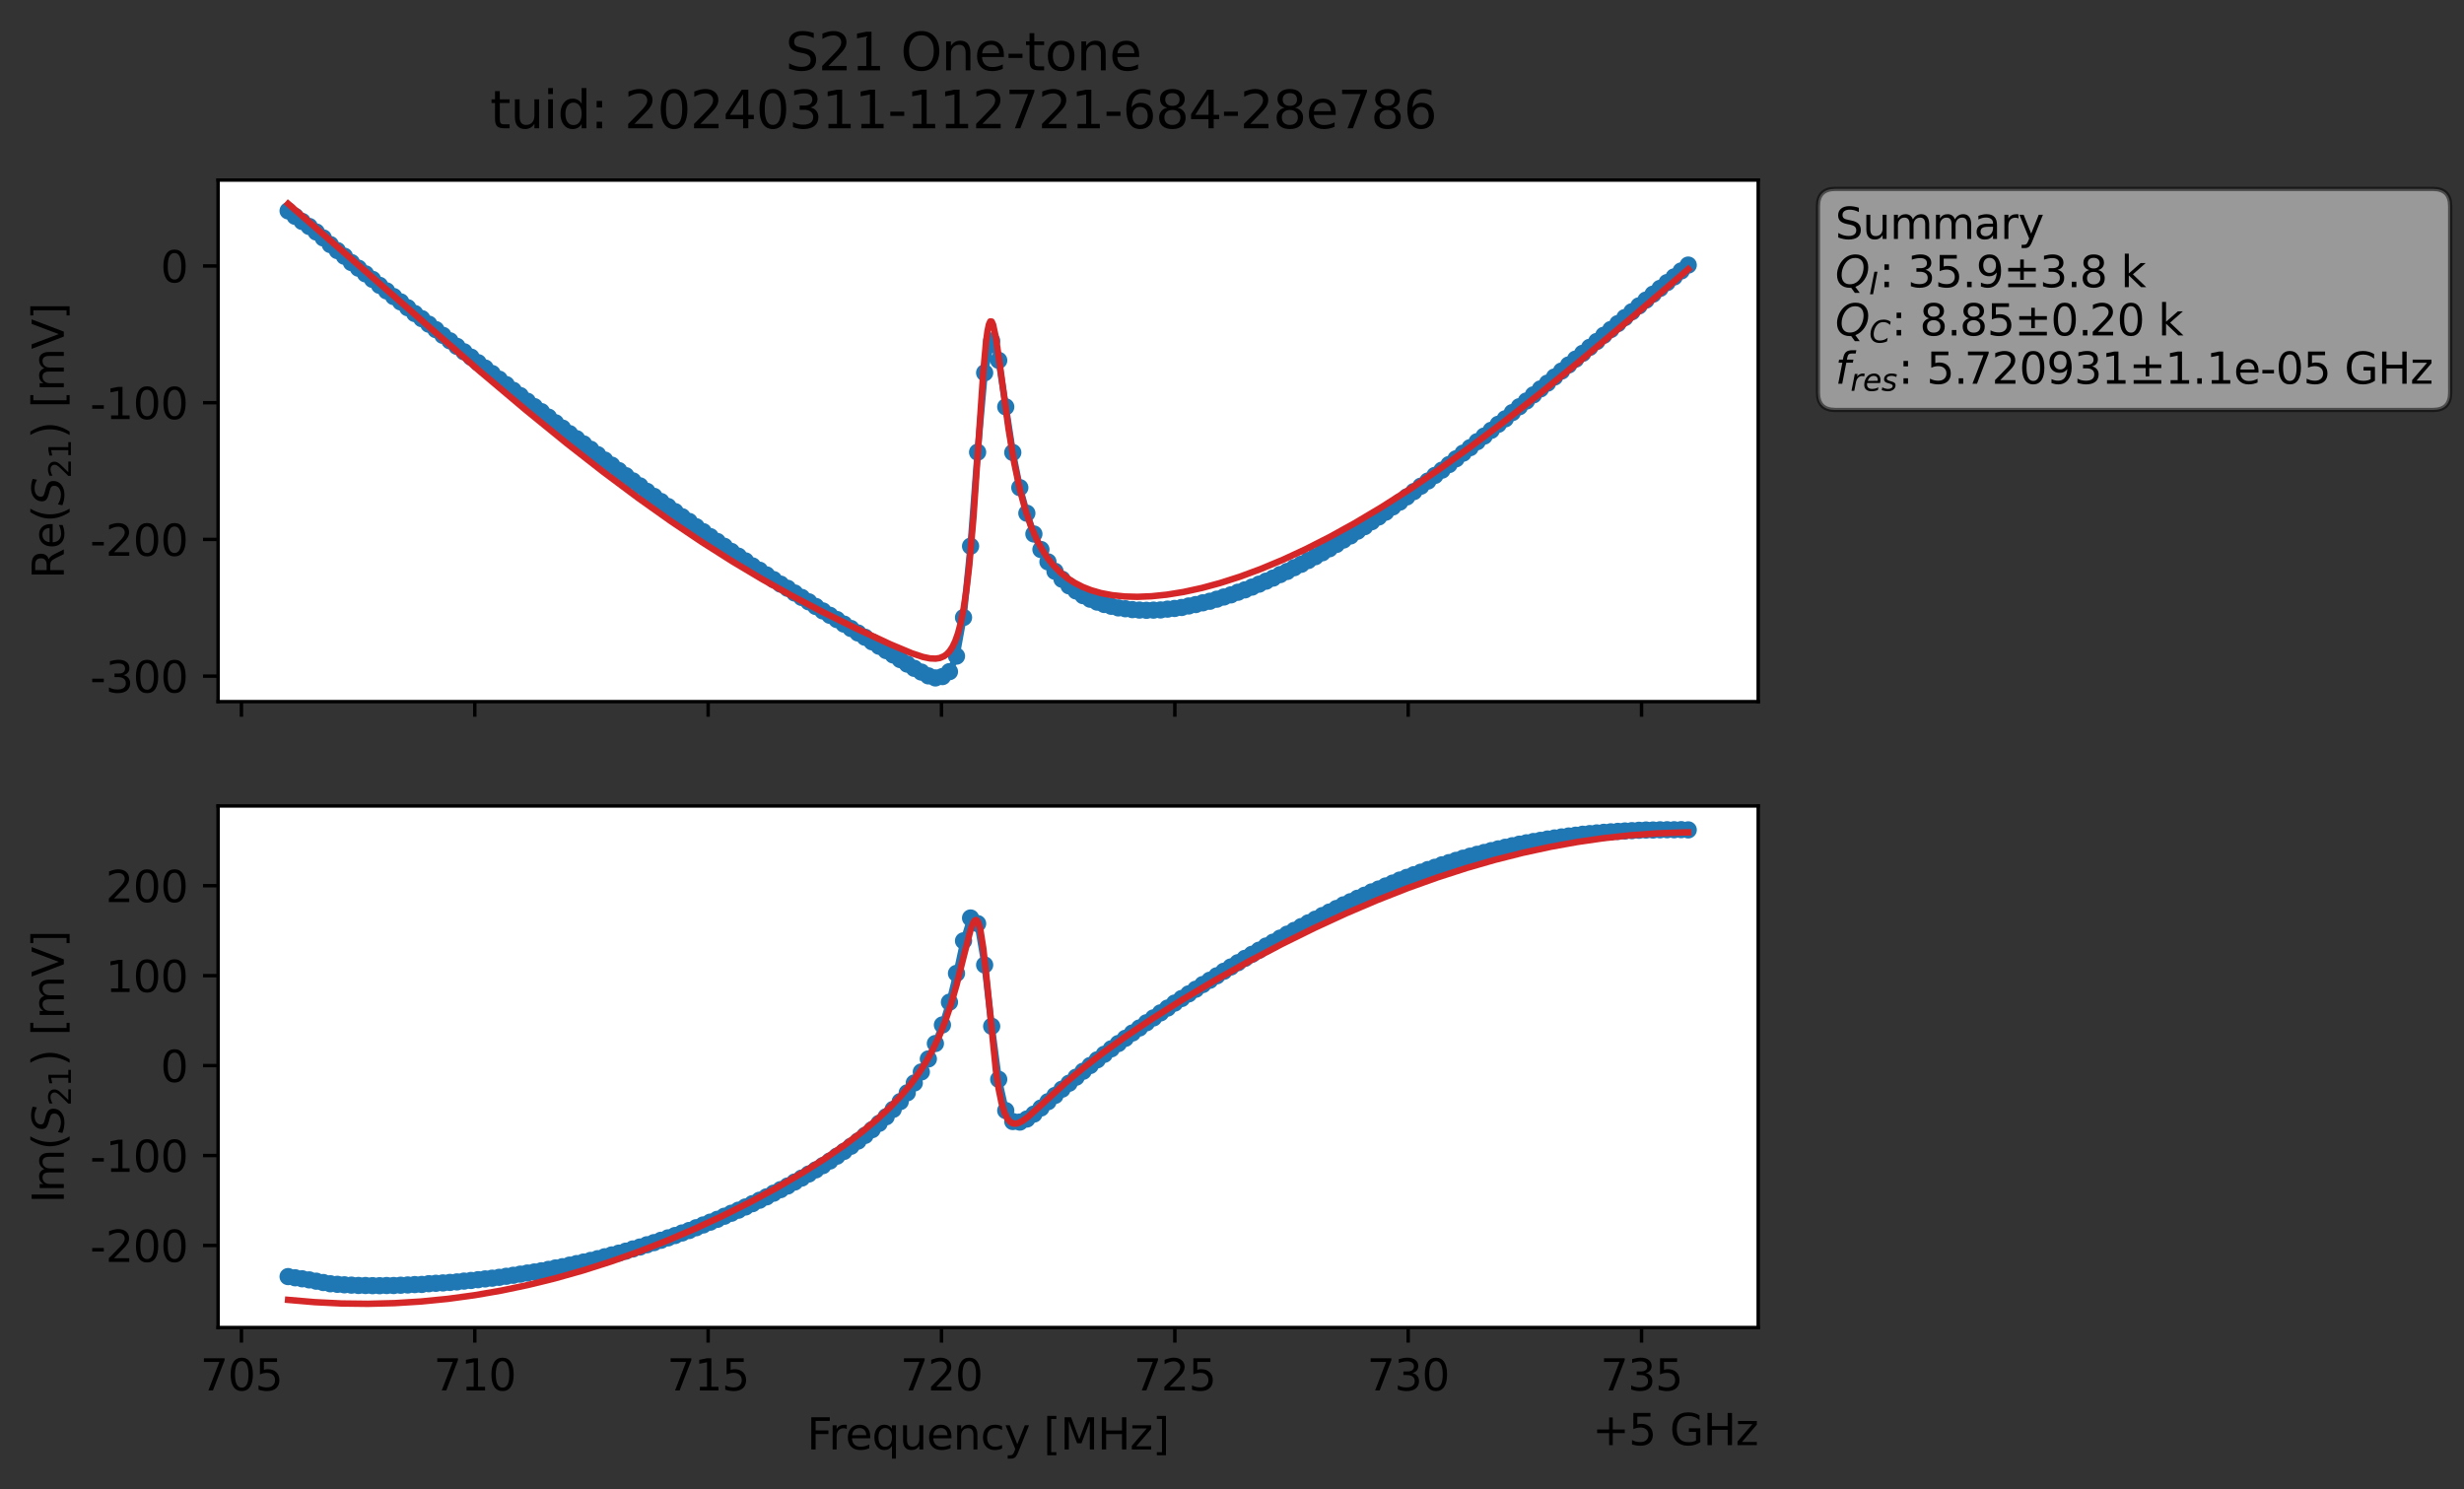 <?xml version="1.0" encoding="utf-8" standalone="no"?>
<!DOCTYPE svg PUBLIC "-//W3C//DTD SVG 1.1//EN"
  "http://www.w3.org/Graphics/SVG/1.1/DTD/svg11.dtd">
<svg xmlns:xlink="http://www.w3.org/1999/xlink" width="571.349pt" height="345.428pt" viewBox="0 0 571.349 345.428" xmlns="http://www.w3.org/2000/svg" version="1.1">
 <rect x="0" y="0" width="571.349" height="345.428" fill="#333333" stroke="none"/>
 <defs>
  <style type="text/css">*{stroke-linejoin: round; stroke-linecap: butt}</style>
 </defs>
 <g id="figure_1">
  <g id="patch_1">
   <path d="M 0 345.428 
L 571.349 345.428 
L 571.349 -0 
L 0 -0 
L 0 345.428 
z
" style="fill: none; opacity: 0"/>
  </g>
  <g id="axes_1">
   <g id="patch_2">
    <path d="M 50.573 162.72 
L 407.693 162.72 
L 407.693 41.76 
L 50.573 41.76 
z
" style="fill: #ffffff"/>
   </g>
   <g id="matplotlib.axis_1">
    <g id="xtick_1">
     <g id="line2d_1">
      <defs>
       <path id="m4e6a8e1d1c" d="M 0 0 
L 0 3.5 
" style="stroke: #000000; stroke-width: 0.8"/>
      </defs>
      <g>
       <use xlink:href="#m4e6a8e1d1c" x="55.984" y="162.72" style="stroke: #000000; stroke-width: 0.8"/>
      </g>
     </g>
    </g>
    <g id="xtick_2">
     <g id="line2d_2">
      <g>
       <use xlink:href="#m4e6a8e1d1c" x="110.093" y="162.72" style="stroke: #000000; stroke-width: 0.8"/>
      </g>
     </g>
    </g>
    <g id="xtick_3">
     <g id="line2d_3">
      <g>
       <use xlink:href="#m4e6a8e1d1c" x="164.203" y="162.72" style="stroke: #000000; stroke-width: 0.8"/>
      </g>
     </g>
    </g>
    <g id="xtick_4">
     <g id="line2d_4">
      <g>
       <use xlink:href="#m4e6a8e1d1c" x="218.312" y="162.72" style="stroke: #000000; stroke-width: 0.8"/>
      </g>
     </g>
    </g>
    <g id="xtick_5">
     <g id="line2d_5">
      <g>
       <use xlink:href="#m4e6a8e1d1c" x="272.421" y="162.72" style="stroke: #000000; stroke-width: 0.8"/>
      </g>
     </g>
    </g>
    <g id="xtick_6">
     <g id="line2d_6">
      <g>
       <use xlink:href="#m4e6a8e1d1c" x="326.53" y="162.72" style="stroke: #000000; stroke-width: 0.8"/>
      </g>
     </g>
    </g>
    <g id="xtick_7">
     <g id="line2d_7">
      <g>
       <use xlink:href="#m4e6a8e1d1c" x="380.639" y="162.72" style="stroke: #000000; stroke-width: 0.8"/>
      </g>
     </g>
    </g>
   </g>
   <g id="matplotlib.axis_2">
    <g id="ytick_1">
     <g id="line2d_8">
      <defs>
       <path id="mbd5f714414" d="M 0 0 
L -3.5 0 
" style="stroke: #000000; stroke-width: 0.8"/>
      </defs>
      <g>
       <use xlink:href="#mbd5f714414" x="50.573" y="156.811" style="stroke: #000000; stroke-width: 0.8"/>
      </g>
     </g>
     <g id="text_1">
      <!-- -300 -->
      <g transform="translate(20.878 160.611) scale(0.1 -0.1)">
       <defs>
        <path id="DejaVuSans-2d" d="M 313 2009 
L 1997 2009 
L 1997 1497 
L 313 1497 
L 313 2009 
z
" transform="scale(0.016)"/>
        <path id="DejaVuSans-33" d="M 2597 2516 
Q 3050 2419 3304 2112 
Q 3559 1806 3559 1356 
Q 3559 666 3084 287 
Q 2609 -91 1734 -91 
Q 1441 -91 1130 -33 
Q 819 25 488 141 
L 488 750 
Q 750 597 1062 519 
Q 1375 441 1716 441 
Q 2309 441 2620 675 
Q 2931 909 2931 1356 
Q 2931 1769 2642 2001 
Q 2353 2234 1838 2234 
L 1294 2234 
L 1294 2753 
L 1863 2753 
Q 2328 2753 2575 2939 
Q 2822 3125 2822 3475 
Q 2822 3834 2567 4026 
Q 2313 4219 1838 4219 
Q 1578 4219 1281 4162 
Q 984 4106 628 3988 
L 628 4550 
Q 988 4650 1302 4700 
Q 1616 4750 1894 4750 
Q 2613 4750 3031 4423 
Q 3450 4097 3450 3541 
Q 3450 3153 3228 2886 
Q 3006 2619 2597 2516 
z
" transform="scale(0.016)"/>
        <path id="DejaVuSans-30" d="M 2034 4250 
Q 1547 4250 1301 3770 
Q 1056 3291 1056 2328 
Q 1056 1369 1301 889 
Q 1547 409 2034 409 
Q 2525 409 2770 889 
Q 3016 1369 3016 2328 
Q 3016 3291 2770 3770 
Q 2525 4250 2034 4250 
z
M 2034 4750 
Q 2819 4750 3233 4129 
Q 3647 3509 3647 2328 
Q 3647 1150 3233 529 
Q 2819 -91 2034 -91 
Q 1250 -91 836 529 
Q 422 1150 422 2328 
Q 422 3509 836 4129 
Q 1250 4750 2034 4750 
z
" transform="scale(0.016)"/>
       </defs>
       <use xlink:href="#DejaVuSans-2d"/>
       <use xlink:href="#DejaVuSans-33" x="36.084"/>
       <use xlink:href="#DejaVuSans-30" x="99.707"/>
       <use xlink:href="#DejaVuSans-30" x="163.33"/>
      </g>
     </g>
    </g>
    <g id="ytick_2">
     <g id="line2d_9">
      <g>
       <use xlink:href="#mbd5f714414" x="50.573" y="125.103" style="stroke: #000000; stroke-width: 0.8"/>
      </g>
     </g>
     <g id="text_2">
      <!-- -200 -->
      <g transform="translate(20.878 128.902) scale(0.1 -0.1)">
       <defs>
        <path id="DejaVuSans-32" d="M 1228 531 
L 3431 531 
L 3431 0 
L 469 0 
L 469 531 
Q 828 903 1448 1529 
Q 2069 2156 2228 2338 
Q 2531 2678 2651 2914 
Q 2772 3150 2772 3378 
Q 2772 3750 2511 3984 
Q 2250 4219 1831 4219 
Q 1534 4219 1204 4116 
Q 875 4013 500 3803 
L 500 4441 
Q 881 4594 1212 4672 
Q 1544 4750 1819 4750 
Q 2544 4750 2975 4387 
Q 3406 4025 3406 3419 
Q 3406 3131 3298 2873 
Q 3191 2616 2906 2266 
Q 2828 2175 2409 1742 
Q 1991 1309 1228 531 
z
" transform="scale(0.016)"/>
       </defs>
       <use xlink:href="#DejaVuSans-2d"/>
       <use xlink:href="#DejaVuSans-32" x="36.084"/>
       <use xlink:href="#DejaVuSans-30" x="99.707"/>
       <use xlink:href="#DejaVuSans-30" x="163.33"/>
      </g>
     </g>
    </g>
    <g id="ytick_3">
     <g id="line2d_10">
      <g>
       <use xlink:href="#mbd5f714414" x="50.573" y="93.394" style="stroke: #000000; stroke-width: 0.8"/>
      </g>
     </g>
     <g id="text_3">
      <!-- -100 -->
      <g transform="translate(20.878 97.193) scale(0.1 -0.1)">
       <defs>
        <path id="DejaVuSans-31" d="M 794 531 
L 1825 531 
L 1825 4091 
L 703 3866 
L 703 4441 
L 1819 4666 
L 2450 4666 
L 2450 531 
L 3481 531 
L 3481 0 
L 794 0 
L 794 531 
z
" transform="scale(0.016)"/>
       </defs>
       <use xlink:href="#DejaVuSans-2d"/>
       <use xlink:href="#DejaVuSans-31" x="36.084"/>
       <use xlink:href="#DejaVuSans-30" x="99.707"/>
       <use xlink:href="#DejaVuSans-30" x="163.33"/>
      </g>
     </g>
    </g>
    <g id="ytick_4">
     <g id="line2d_11">
      <g>
       <use xlink:href="#mbd5f714414" x="50.573" y="61.685" style="stroke: #000000; stroke-width: 0.8"/>
      </g>
     </g>
     <g id="text_4">
      <!-- 0 -->
      <g transform="translate(37.211 65.484) scale(0.1 -0.1)">
       <use xlink:href="#DejaVuSans-30"/>
      </g>
     </g>
    </g>
    <g id="text_5">
     <!-- Re$(S_{21})$ [mV] -->
     <g transform="translate(14.798 134.24) rotate(-90) scale(0.1 -0.1)">
      <defs>
       <path id="DejaVuSans-52" d="M 2841 2188 
Q 3044 2119 3236 1894 
Q 3428 1669 3622 1275 
L 4263 0 
L 3584 0 
L 2988 1197 
Q 2756 1666 2539 1819 
Q 2322 1972 1947 1972 
L 1259 1972 
L 1259 0 
L 628 0 
L 628 4666 
L 2053 4666 
Q 2853 4666 3247 4331 
Q 3641 3997 3641 3322 
Q 3641 2881 3436 2590 
Q 3231 2300 2841 2188 
z
M 1259 4147 
L 1259 2491 
L 2053 2491 
Q 2509 2491 2742 2702 
Q 2975 2913 2975 3322 
Q 2975 3731 2742 3939 
Q 2509 4147 2053 4147 
L 1259 4147 
z
" transform="scale(0.016)"/>
       <path id="DejaVuSans-65" d="M 3597 1894 
L 3597 1613 
L 953 1613 
Q 991 1019 1311 708 
Q 1631 397 2203 397 
Q 2534 397 2845 478 
Q 3156 559 3463 722 
L 3463 178 
Q 3153 47 2828 -22 
Q 2503 -91 2169 -91 
Q 1331 -91 842 396 
Q 353 884 353 1716 
Q 353 2575 817 3079 
Q 1281 3584 2069 3584 
Q 2775 3584 3186 3129 
Q 3597 2675 3597 1894 
z
M 3022 2063 
Q 3016 2534 2758 2815 
Q 2500 3097 2075 3097 
Q 1594 3097 1305 2825 
Q 1016 2553 972 2059 
L 3022 2063 
z
" transform="scale(0.016)"/>
       <path id="DejaVuSans-28" d="M 1984 4856 
Q 1566 4138 1362 3434 
Q 1159 2731 1159 2009 
Q 1159 1288 1364 580 
Q 1569 -128 1984 -844 
L 1484 -844 
Q 1016 -109 783 600 
Q 550 1309 550 2009 
Q 550 2706 781 3412 
Q 1013 4119 1484 4856 
L 1984 4856 
z
" transform="scale(0.016)"/>
       <path id="DejaVuSans-Oblique-53" d="M 3859 4513 
L 3738 3897 
Q 3422 4066 3111 4152 
Q 2800 4238 2509 4238 
Q 1944 4238 1609 3991 
Q 1275 3744 1275 3334 
Q 1275 3109 1398 2989 
Q 1522 2869 2034 2731 
L 2413 2638 
Q 3053 2472 3303 2217 
Q 3553 1963 3553 1503 
Q 3553 797 2998 353 
Q 2444 -91 1538 -91 
Q 1166 -91 791 -17 
Q 416 56 38 206 
L 166 856 
Q 513 641 861 531 
Q 1209 422 1556 422 
Q 2147 422 2503 684 
Q 2859 947 2859 1369 
Q 2859 1650 2717 1795 
Q 2575 1941 2106 2059 
L 1728 2156 
Q 1081 2325 845 2545 
Q 609 2766 609 3163 
Q 609 3859 1145 4304 
Q 1681 4750 2541 4750 
Q 2875 4750 3203 4690 
Q 3531 4631 3859 4513 
z
" transform="scale(0.016)"/>
       <path id="DejaVuSans-29" d="M 513 4856 
L 1013 4856 
Q 1481 4119 1714 3412 
Q 1947 2706 1947 2009 
Q 1947 1309 1714 600 
Q 1481 -109 1013 -844 
L 513 -844 
Q 928 -128 1133 580 
Q 1338 1288 1338 2009 
Q 1338 2731 1133 3434 
Q 928 4138 513 4856 
z
" transform="scale(0.016)"/>
       <path id="DejaVuSans-20" transform="scale(0.016)"/>
       <path id="DejaVuSans-5b" d="M 550 4863 
L 1875 4863 
L 1875 4416 
L 1125 4416 
L 1125 -397 
L 1875 -397 
L 1875 -844 
L 550 -844 
L 550 4863 
z
" transform="scale(0.016)"/>
       <path id="DejaVuSans-6d" d="M 3328 2828 
Q 3544 3216 3844 3400 
Q 4144 3584 4550 3584 
Q 5097 3584 5394 3201 
Q 5691 2819 5691 2113 
L 5691 0 
L 5113 0 
L 5113 2094 
Q 5113 2597 4934 2840 
Q 4756 3084 4391 3084 
Q 3944 3084 3684 2787 
Q 3425 2491 3425 1978 
L 3425 0 
L 2847 0 
L 2847 2094 
Q 2847 2600 2669 2842 
Q 2491 3084 2119 3084 
Q 1678 3084 1418 2786 
Q 1159 2488 1159 1978 
L 1159 0 
L 581 0 
L 581 3500 
L 1159 3500 
L 1159 2956 
Q 1356 3278 1631 3431 
Q 1906 3584 2284 3584 
Q 2666 3584 2933 3390 
Q 3200 3197 3328 2828 
z
" transform="scale(0.016)"/>
       <path id="DejaVuSans-56" d="M 1831 0 
L 50 4666 
L 709 4666 
L 2188 738 
L 3669 4666 
L 4325 4666 
L 2547 0 
L 1831 0 
z
" transform="scale(0.016)"/>
       <path id="DejaVuSans-5d" d="M 1947 4863 
L 1947 -844 
L 622 -844 
L 622 -397 
L 1369 -397 
L 1369 4416 
L 622 4416 
L 622 4863 
L 1947 4863 
z
" transform="scale(0.016)"/>
      </defs>
      <use xlink:href="#DejaVuSans-52" transform="translate(0 0.016)"/>
      <use xlink:href="#DejaVuSans-65" transform="translate(69.482 0.016)"/>
      <use xlink:href="#DejaVuSans-28" transform="translate(131.006 0.016)"/>
      <use xlink:href="#DejaVuSans-Oblique-53" transform="translate(170.02 0.016)"/>
      <use xlink:href="#DejaVuSans-32" transform="translate(233.496 -16.391) scale(0.7)"/>
      <use xlink:href="#DejaVuSans-31" transform="translate(278.032 -16.391) scale(0.7)"/>
      <use xlink:href="#DejaVuSans-29" transform="translate(325.303 0.016)"/>
      <use xlink:href="#DejaVuSans-20" transform="translate(364.316 0.016)"/>
      <use xlink:href="#DejaVuSans-5b" transform="translate(396.104 0.016)"/>
      <use xlink:href="#DejaVuSans-6d" transform="translate(435.117 0.016)"/>
      <use xlink:href="#DejaVuSans-56" transform="translate(532.529 0.016)"/>
      <use xlink:href="#DejaVuSans-5d" transform="translate(600.938 0.016)"/>
     </g>
    </g>
   </g>
   <g id="line2d_12">
    <path d="M 66.806 48.905 
L 70.069 51.36 
L 73.332 53.805 
L 74.963 55.182 
L 78.226 58.113 
L 79.858 59.426 
L 81.489 60.895 
L 107.592 81.586 
L 115.749 87.942 
L 140.221 106.701 
L 148.378 112.681 
L 151.641 115.115 
L 158.166 119.845 
L 159.798 120.933 
L 163.061 123.303 
L 174.481 131.251 
L 177.743 133.335 
L 181.006 135.472 
L 184.269 137.531 
L 213.635 155.865 
L 215.266 156.744 
L 216.898 157.222 
L 218.529 156.91 
L 220.161 155.767 
L 221.792 152.164 
L 223.423 143.207 
L 225.055 126.668 
L 226.686 104.873 
L 228.318 86.458 
L 229.949 79.065 
L 231.581 83.574 
L 234.843 104.943 
L 236.475 113.093 
L 238.106 119.027 
L 239.738 123.842 
L 241.369 127.444 
L 243.001 130.299 
L 244.632 132.494 
L 246.263 134.334 
L 247.895 135.869 
L 251.158 138.142 
L 252.789 138.967 
L 256.052 140.189 
L 259.315 140.979 
L 264.209 141.486 
L 267.472 141.499 
L 269.103 141.454 
L 273.998 140.885 
L 280.523 139.442 
L 285.418 137.96 
L 291.943 135.479 
L 295.206 134.067 
L 304.995 129.106 
L 309.889 126.265 
L 316.415 122.144 
L 327.835 114.008 
L 337.624 106.401 
L 345.781 99.798 
L 352.306 94.325 
L 355.569 91.578 
L 384.935 66.881 
L 391.461 61.477 
L 391.461 61.477 
" clip-path="url(#p4f9b1e9321)" style="fill: none; stroke: #1f77b4; stroke-width: 1.5; stroke-linecap: square"/>
    <defs>
     <path id="m5db18fb9fc" d="M 0 1.5 
C 0.398 1.5 0.779 1.342 1.061 1.061 
C 1.342 0.779 1.5 0.398 1.5 0 
C 1.5 -0.398 1.342 -0.779 1.061 -1.061 
C 0.779 -1.342 0.398 -1.5 0 -1.5 
C -0.398 -1.5 -0.779 -1.342 -1.061 -1.061 
C -1.342 -0.779 -1.5 -0.398 -1.5 0 
C -1.5 0.398 -1.342 0.779 -1.061 1.061 
C -0.779 1.342 -0.398 1.5 0 1.5 
z
" style="stroke: #1f77b4"/>
    </defs>
    <g clip-path="url(#p4f9b1e9321)">
     <use xlink:href="#m5db18fb9fc" x="66.806" y="48.905" style="fill: #1f77b4; stroke: #1f77b4"/>
     <use xlink:href="#m5db18fb9fc" x="68.438" y="50.173" style="fill: #1f77b4; stroke: #1f77b4"/>
     <use xlink:href="#m5db18fb9fc" x="70.069" y="51.36" style="fill: #1f77b4; stroke: #1f77b4"/>
     <use xlink:href="#m5db18fb9fc" x="71.7" y="52.52" style="fill: #1f77b4; stroke: #1f77b4"/>
     <use xlink:href="#m5db18fb9fc" x="73.332" y="53.805" style="fill: #1f77b4; stroke: #1f77b4"/>
     <use xlink:href="#m5db18fb9fc" x="74.963" y="55.182" style="fill: #1f77b4; stroke: #1f77b4"/>
     <use xlink:href="#m5db18fb9fc" x="76.595" y="56.72" style="fill: #1f77b4; stroke: #1f77b4"/>
     <use xlink:href="#m5db18fb9fc" x="78.226" y="58.113" style="fill: #1f77b4; stroke: #1f77b4"/>
     <use xlink:href="#m5db18fb9fc" x="79.858" y="59.426" style="fill: #1f77b4; stroke: #1f77b4"/>
     <use xlink:href="#m5db18fb9fc" x="81.489" y="60.895" style="fill: #1f77b4; stroke: #1f77b4"/>
     <use xlink:href="#m5db18fb9fc" x="83.12" y="62.195" style="fill: #1f77b4; stroke: #1f77b4"/>
     <use xlink:href="#m5db18fb9fc" x="84.752" y="63.508" style="fill: #1f77b4; stroke: #1f77b4"/>
     <use xlink:href="#m5db18fb9fc" x="86.383" y="64.794" style="fill: #1f77b4; stroke: #1f77b4"/>
     <use xlink:href="#m5db18fb9fc" x="88.015" y="66.176" style="fill: #1f77b4; stroke: #1f77b4"/>
     <use xlink:href="#m5db18fb9fc" x="89.646" y="67.469" style="fill: #1f77b4; stroke: #1f77b4"/>
     <use xlink:href="#m5db18fb9fc" x="91.278" y="68.78" style="fill: #1f77b4; stroke: #1f77b4"/>
     <use xlink:href="#m5db18fb9fc" x="92.909" y="70.019" style="fill: #1f77b4; stroke: #1f77b4"/>
     <use xlink:href="#m5db18fb9fc" x="94.54" y="71.366" style="fill: #1f77b4; stroke: #1f77b4"/>
     <use xlink:href="#m5db18fb9fc" x="96.172" y="72.709" style="fill: #1f77b4; stroke: #1f77b4"/>
     <use xlink:href="#m5db18fb9fc" x="97.803" y="73.901" style="fill: #1f77b4; stroke: #1f77b4"/>
     <use xlink:href="#m5db18fb9fc" x="99.435" y="75.183" style="fill: #1f77b4; stroke: #1f77b4"/>
     <use xlink:href="#m5db18fb9fc" x="101.066" y="76.446" style="fill: #1f77b4; stroke: #1f77b4"/>
     <use xlink:href="#m5db18fb9fc" x="102.698" y="77.78" style="fill: #1f77b4; stroke: #1f77b4"/>
     <use xlink:href="#m5db18fb9fc" x="104.329" y="79.04" style="fill: #1f77b4; stroke: #1f77b4"/>
     <use xlink:href="#m5db18fb9fc" x="105.96" y="80.337" style="fill: #1f77b4; stroke: #1f77b4"/>
     <use xlink:href="#m5db18fb9fc" x="107.592" y="81.586" style="fill: #1f77b4; stroke: #1f77b4"/>
     <use xlink:href="#m5db18fb9fc" x="109.223" y="82.83" style="fill: #1f77b4; stroke: #1f77b4"/>
     <use xlink:href="#m5db18fb9fc" x="110.855" y="84.115" style="fill: #1f77b4; stroke: #1f77b4"/>
     <use xlink:href="#m5db18fb9fc" x="112.486" y="85.355" style="fill: #1f77b4; stroke: #1f77b4"/>
     <use xlink:href="#m5db18fb9fc" x="114.118" y="86.633" style="fill: #1f77b4; stroke: #1f77b4"/>
     <use xlink:href="#m5db18fb9fc" x="115.749" y="87.942" style="fill: #1f77b4; stroke: #1f77b4"/>
     <use xlink:href="#m5db18fb9fc" x="117.38" y="89.199" style="fill: #1f77b4; stroke: #1f77b4"/>
     <use xlink:href="#m5db18fb9fc" x="119.012" y="90.524" style="fill: #1f77b4; stroke: #1f77b4"/>
     <use xlink:href="#m5db18fb9fc" x="120.643" y="91.747" style="fill: #1f77b4; stroke: #1f77b4"/>
     <use xlink:href="#m5db18fb9fc" x="122.275" y="93.053" style="fill: #1f77b4; stroke: #1f77b4"/>
     <use xlink:href="#m5db18fb9fc" x="123.906" y="94.302" style="fill: #1f77b4; stroke: #1f77b4"/>
     <use xlink:href="#m5db18fb9fc" x="125.538" y="95.472" style="fill: #1f77b4; stroke: #1f77b4"/>
     <use xlink:href="#m5db18fb9fc" x="127.169" y="96.739" style="fill: #1f77b4; stroke: #1f77b4"/>
     <use xlink:href="#m5db18fb9fc" x="128.8" y="98.054" style="fill: #1f77b4; stroke: #1f77b4"/>
     <use xlink:href="#m5db18fb9fc" x="130.432" y="99.29" style="fill: #1f77b4; stroke: #1f77b4"/>
     <use xlink:href="#m5db18fb9fc" x="132.063" y="100.568" style="fill: #1f77b4; stroke: #1f77b4"/>
     <use xlink:href="#m5db18fb9fc" x="133.695" y="101.743" style="fill: #1f77b4; stroke: #1f77b4"/>
     <use xlink:href="#m5db18fb9fc" x="135.326" y="102.952" style="fill: #1f77b4; stroke: #1f77b4"/>
     <use xlink:href="#m5db18fb9fc" x="136.958" y="104.191" style="fill: #1f77b4; stroke: #1f77b4"/>
     <use xlink:href="#m5db18fb9fc" x="138.589" y="105.447" style="fill: #1f77b4; stroke: #1f77b4"/>
     <use xlink:href="#m5db18fb9fc" x="140.221" y="106.701" style="fill: #1f77b4; stroke: #1f77b4"/>
     <use xlink:href="#m5db18fb9fc" x="141.852" y="107.885" style="fill: #1f77b4; stroke: #1f77b4"/>
     <use xlink:href="#m5db18fb9fc" x="143.483" y="109.132" style="fill: #1f77b4; stroke: #1f77b4"/>
     <use xlink:href="#m5db18fb9fc" x="145.115" y="110.317" style="fill: #1f77b4; stroke: #1f77b4"/>
     <use xlink:href="#m5db18fb9fc" x="146.746" y="111.528" style="fill: #1f77b4; stroke: #1f77b4"/>
     <use xlink:href="#m5db18fb9fc" x="148.378" y="112.681" style="fill: #1f77b4; stroke: #1f77b4"/>
     <use xlink:href="#m5db18fb9fc" x="150.009" y="113.952" style="fill: #1f77b4; stroke: #1f77b4"/>
     <use xlink:href="#m5db18fb9fc" x="151.641" y="115.115" style="fill: #1f77b4; stroke: #1f77b4"/>
     <use xlink:href="#m5db18fb9fc" x="153.272" y="116.315" style="fill: #1f77b4; stroke: #1f77b4"/>
     <use xlink:href="#m5db18fb9fc" x="154.903" y="117.474" style="fill: #1f77b4; stroke: #1f77b4"/>
     <use xlink:href="#m5db18fb9fc" x="156.535" y="118.654" style="fill: #1f77b4; stroke: #1f77b4"/>
     <use xlink:href="#m5db18fb9fc" x="158.166" y="119.845" style="fill: #1f77b4; stroke: #1f77b4"/>
     <use xlink:href="#m5db18fb9fc" x="159.798" y="120.933" style="fill: #1f77b4; stroke: #1f77b4"/>
     <use xlink:href="#m5db18fb9fc" x="161.429" y="122.161" style="fill: #1f77b4; stroke: #1f77b4"/>
     <use xlink:href="#m5db18fb9fc" x="163.061" y="123.303" style="fill: #1f77b4; stroke: #1f77b4"/>
     <use xlink:href="#m5db18fb9fc" x="164.692" y="124.452" style="fill: #1f77b4; stroke: #1f77b4"/>
     <use xlink:href="#m5db18fb9fc" x="166.323" y="125.583" style="fill: #1f77b4; stroke: #1f77b4"/>
     <use xlink:href="#m5db18fb9fc" x="167.955" y="126.703" style="fill: #1f77b4; stroke: #1f77b4"/>
     <use xlink:href="#m5db18fb9fc" x="169.586" y="127.892" style="fill: #1f77b4; stroke: #1f77b4"/>
     <use xlink:href="#m5db18fb9fc" x="171.218" y="128.983" style="fill: #1f77b4; stroke: #1f77b4"/>
     <use xlink:href="#m5db18fb9fc" x="172.849" y="130.083" style="fill: #1f77b4; stroke: #1f77b4"/>
     <use xlink:href="#m5db18fb9fc" x="174.481" y="131.251" style="fill: #1f77b4; stroke: #1f77b4"/>
     <use xlink:href="#m5db18fb9fc" x="176.112" y="132.246" style="fill: #1f77b4; stroke: #1f77b4"/>
     <use xlink:href="#m5db18fb9fc" x="177.743" y="133.335" style="fill: #1f77b4; stroke: #1f77b4"/>
     <use xlink:href="#m5db18fb9fc" x="179.375" y="134.422" style="fill: #1f77b4; stroke: #1f77b4"/>
     <use xlink:href="#m5db18fb9fc" x="181.006" y="135.472" style="fill: #1f77b4; stroke: #1f77b4"/>
     <use xlink:href="#m5db18fb9fc" x="182.638" y="136.442" style="fill: #1f77b4; stroke: #1f77b4"/>
     <use xlink:href="#m5db18fb9fc" x="184.269" y="137.531" style="fill: #1f77b4; stroke: #1f77b4"/>
     <use xlink:href="#m5db18fb9fc" x="185.901" y="138.557" style="fill: #1f77b4; stroke: #1f77b4"/>
     <use xlink:href="#m5db18fb9fc" x="187.532" y="139.573" style="fill: #1f77b4; stroke: #1f77b4"/>
     <use xlink:href="#m5db18fb9fc" x="189.163" y="140.653" style="fill: #1f77b4; stroke: #1f77b4"/>
     <use xlink:href="#m5db18fb9fc" x="190.795" y="141.682" style="fill: #1f77b4; stroke: #1f77b4"/>
     <use xlink:href="#m5db18fb9fc" x="192.426" y="142.698" style="fill: #1f77b4; stroke: #1f77b4"/>
     <use xlink:href="#m5db18fb9fc" x="194.058" y="143.683" style="fill: #1f77b4; stroke: #1f77b4"/>
     <use xlink:href="#m5db18fb9fc" x="195.689" y="144.735" style="fill: #1f77b4; stroke: #1f77b4"/>
     <use xlink:href="#m5db18fb9fc" x="197.321" y="145.757" style="fill: #1f77b4; stroke: #1f77b4"/>
     <use xlink:href="#m5db18fb9fc" x="198.952" y="146.801" style="fill: #1f77b4; stroke: #1f77b4"/>
     <use xlink:href="#m5db18fb9fc" x="200.583" y="147.791" style="fill: #1f77b4; stroke: #1f77b4"/>
     <use xlink:href="#m5db18fb9fc" x="202.215" y="148.845" style="fill: #1f77b4; stroke: #1f77b4"/>
     <use xlink:href="#m5db18fb9fc" x="203.846" y="149.873" style="fill: #1f77b4; stroke: #1f77b4"/>
     <use xlink:href="#m5db18fb9fc" x="205.478" y="150.881" style="fill: #1f77b4; stroke: #1f77b4"/>
     <use xlink:href="#m5db18fb9fc" x="207.109" y="151.89" style="fill: #1f77b4; stroke: #1f77b4"/>
     <use xlink:href="#m5db18fb9fc" x="208.741" y="152.964" style="fill: #1f77b4; stroke: #1f77b4"/>
     <use xlink:href="#m5db18fb9fc" x="210.372" y="154.017" style="fill: #1f77b4; stroke: #1f77b4"/>
     <use xlink:href="#m5db18fb9fc" x="212.003" y="154.998" style="fill: #1f77b4; stroke: #1f77b4"/>
     <use xlink:href="#m5db18fb9fc" x="213.635" y="155.865" style="fill: #1f77b4; stroke: #1f77b4"/>
     <use xlink:href="#m5db18fb9fc" x="215.266" y="156.744" style="fill: #1f77b4; stroke: #1f77b4"/>
     <use xlink:href="#m5db18fb9fc" x="216.898" y="157.222" style="fill: #1f77b4; stroke: #1f77b4"/>
     <use xlink:href="#m5db18fb9fc" x="218.529" y="156.91" style="fill: #1f77b4; stroke: #1f77b4"/>
     <use xlink:href="#m5db18fb9fc" x="220.161" y="155.767" style="fill: #1f77b4; stroke: #1f77b4"/>
     <use xlink:href="#m5db18fb9fc" x="221.792" y="152.164" style="fill: #1f77b4; stroke: #1f77b4"/>
     <use xlink:href="#m5db18fb9fc" x="223.423" y="143.207" style="fill: #1f77b4; stroke: #1f77b4"/>
     <use xlink:href="#m5db18fb9fc" x="225.055" y="126.668" style="fill: #1f77b4; stroke: #1f77b4"/>
     <use xlink:href="#m5db18fb9fc" x="226.686" y="104.873" style="fill: #1f77b4; stroke: #1f77b4"/>
     <use xlink:href="#m5db18fb9fc" x="228.318" y="86.458" style="fill: #1f77b4; stroke: #1f77b4"/>
     <use xlink:href="#m5db18fb9fc" x="229.949" y="79.065" style="fill: #1f77b4; stroke: #1f77b4"/>
     <use xlink:href="#m5db18fb9fc" x="231.581" y="83.574" style="fill: #1f77b4; stroke: #1f77b4"/>
     <use xlink:href="#m5db18fb9fc" x="233.212" y="94.359" style="fill: #1f77b4; stroke: #1f77b4"/>
     <use xlink:href="#m5db18fb9fc" x="234.843" y="104.943" style="fill: #1f77b4; stroke: #1f77b4"/>
     <use xlink:href="#m5db18fb9fc" x="236.475" y="113.093" style="fill: #1f77b4; stroke: #1f77b4"/>
     <use xlink:href="#m5db18fb9fc" x="238.106" y="119.027" style="fill: #1f77b4; stroke: #1f77b4"/>
     <use xlink:href="#m5db18fb9fc" x="239.738" y="123.842" style="fill: #1f77b4; stroke: #1f77b4"/>
     <use xlink:href="#m5db18fb9fc" x="241.369" y="127.444" style="fill: #1f77b4; stroke: #1f77b4"/>
     <use xlink:href="#m5db18fb9fc" x="243.001" y="130.299" style="fill: #1f77b4; stroke: #1f77b4"/>
     <use xlink:href="#m5db18fb9fc" x="244.632" y="132.494" style="fill: #1f77b4; stroke: #1f77b4"/>
     <use xlink:href="#m5db18fb9fc" x="246.263" y="134.334" style="fill: #1f77b4; stroke: #1f77b4"/>
     <use xlink:href="#m5db18fb9fc" x="247.895" y="135.869" style="fill: #1f77b4; stroke: #1f77b4"/>
     <use xlink:href="#m5db18fb9fc" x="249.526" y="137.052" style="fill: #1f77b4; stroke: #1f77b4"/>
     <use xlink:href="#m5db18fb9fc" x="251.158" y="138.142" style="fill: #1f77b4; stroke: #1f77b4"/>
     <use xlink:href="#m5db18fb9fc" x="252.789" y="138.967" style="fill: #1f77b4; stroke: #1f77b4"/>
     <use xlink:href="#m5db18fb9fc" x="254.421" y="139.638" style="fill: #1f77b4; stroke: #1f77b4"/>
     <use xlink:href="#m5db18fb9fc" x="256.052" y="140.189" style="fill: #1f77b4; stroke: #1f77b4"/>
     <use xlink:href="#m5db18fb9fc" x="257.683" y="140.605" style="fill: #1f77b4; stroke: #1f77b4"/>
     <use xlink:href="#m5db18fb9fc" x="259.315" y="140.979" style="fill: #1f77b4; stroke: #1f77b4"/>
     <use xlink:href="#m5db18fb9fc" x="260.946" y="141.18" style="fill: #1f77b4; stroke: #1f77b4"/>
     <use xlink:href="#m5db18fb9fc" x="262.578" y="141.381" style="fill: #1f77b4; stroke: #1f77b4"/>
     <use xlink:href="#m5db18fb9fc" x="264.209" y="141.486" style="fill: #1f77b4; stroke: #1f77b4"/>
     <use xlink:href="#m5db18fb9fc" x="265.841" y="141.54" style="fill: #1f77b4; stroke: #1f77b4"/>
     <use xlink:href="#m5db18fb9fc" x="267.472" y="141.499" style="fill: #1f77b4; stroke: #1f77b4"/>
     <use xlink:href="#m5db18fb9fc" x="269.103" y="141.454" style="fill: #1f77b4; stroke: #1f77b4"/>
     <use xlink:href="#m5db18fb9fc" x="270.735" y="141.267" style="fill: #1f77b4; stroke: #1f77b4"/>
     <use xlink:href="#m5db18fb9fc" x="272.366" y="141.112" style="fill: #1f77b4; stroke: #1f77b4"/>
     <use xlink:href="#m5db18fb9fc" x="273.998" y="140.885" style="fill: #1f77b4; stroke: #1f77b4"/>
     <use xlink:href="#m5db18fb9fc" x="275.629" y="140.534" style="fill: #1f77b4; stroke: #1f77b4"/>
     <use xlink:href="#m5db18fb9fc" x="277.261" y="140.209" style="fill: #1f77b4; stroke: #1f77b4"/>
     <use xlink:href="#m5db18fb9fc" x="278.892" y="139.804" style="fill: #1f77b4; stroke: #1f77b4"/>
     <use xlink:href="#m5db18fb9fc" x="280.523" y="139.442" style="fill: #1f77b4; stroke: #1f77b4"/>
     <use xlink:href="#m5db18fb9fc" x="282.155" y="138.962" style="fill: #1f77b4; stroke: #1f77b4"/>
     <use xlink:href="#m5db18fb9fc" x="283.786" y="138.456" style="fill: #1f77b4; stroke: #1f77b4"/>
     <use xlink:href="#m5db18fb9fc" x="285.418" y="137.96" style="fill: #1f77b4; stroke: #1f77b4"/>
     <use xlink:href="#m5db18fb9fc" x="287.049" y="137.353" style="fill: #1f77b4; stroke: #1f77b4"/>
     <use xlink:href="#m5db18fb9fc" x="288.681" y="136.796" style="fill: #1f77b4; stroke: #1f77b4"/>
     <use xlink:href="#m5db18fb9fc" x="290.312" y="136.156" style="fill: #1f77b4; stroke: #1f77b4"/>
     <use xlink:href="#m5db18fb9fc" x="291.943" y="135.479" style="fill: #1f77b4; stroke: #1f77b4"/>
     <use xlink:href="#m5db18fb9fc" x="293.575" y="134.78" style="fill: #1f77b4; stroke: #1f77b4"/>
     <use xlink:href="#m5db18fb9fc" x="295.206" y="134.067" style="fill: #1f77b4; stroke: #1f77b4"/>
     <use xlink:href="#m5db18fb9fc" x="296.838" y="133.255" style="fill: #1f77b4; stroke: #1f77b4"/>
     <use xlink:href="#m5db18fb9fc" x="298.469" y="132.526" style="fill: #1f77b4; stroke: #1f77b4"/>
     <use xlink:href="#m5db18fb9fc" x="300.101" y="131.658" style="fill: #1f77b4; stroke: #1f77b4"/>
     <use xlink:href="#m5db18fb9fc" x="301.732" y="130.868" style="fill: #1f77b4; stroke: #1f77b4"/>
     <use xlink:href="#m5db18fb9fc" x="303.363" y="129.987" style="fill: #1f77b4; stroke: #1f77b4"/>
     <use xlink:href="#m5db18fb9fc" x="304.995" y="129.106" style="fill: #1f77b4; stroke: #1f77b4"/>
     <use xlink:href="#m5db18fb9fc" x="306.626" y="128.196" style="fill: #1f77b4; stroke: #1f77b4"/>
     <use xlink:href="#m5db18fb9fc" x="308.258" y="127.266" style="fill: #1f77b4; stroke: #1f77b4"/>
     <use xlink:href="#m5db18fb9fc" x="309.889" y="126.265" style="fill: #1f77b4; stroke: #1f77b4"/>
     <use xlink:href="#m5db18fb9fc" x="311.521" y="125.24" style="fill: #1f77b4; stroke: #1f77b4"/>
     <use xlink:href="#m5db18fb9fc" x="313.152" y="124.286" style="fill: #1f77b4; stroke: #1f77b4"/>
     <use xlink:href="#m5db18fb9fc" x="314.784" y="123.189" style="fill: #1f77b4; stroke: #1f77b4"/>
     <use xlink:href="#m5db18fb9fc" x="316.415" y="122.144" style="fill: #1f77b4; stroke: #1f77b4"/>
     <use xlink:href="#m5db18fb9fc" x="318.046" y="120.994" style="fill: #1f77b4; stroke: #1f77b4"/>
     <use xlink:href="#m5db18fb9fc" x="319.678" y="119.894" style="fill: #1f77b4; stroke: #1f77b4"/>
     <use xlink:href="#m5db18fb9fc" x="321.309" y="118.777" style="fill: #1f77b4; stroke: #1f77b4"/>
     <use xlink:href="#m5db18fb9fc" x="322.941" y="117.568" style="fill: #1f77b4; stroke: #1f77b4"/>
     <use xlink:href="#m5db18fb9fc" x="324.572" y="116.449" style="fill: #1f77b4; stroke: #1f77b4"/>
     <use xlink:href="#m5db18fb9fc" x="326.204" y="115.24" style="fill: #1f77b4; stroke: #1f77b4"/>
     <use xlink:href="#m5db18fb9fc" x="327.835" y="114.008" style="fill: #1f77b4; stroke: #1f77b4"/>
     <use xlink:href="#m5db18fb9fc" x="329.466" y="112.758" style="fill: #1f77b4; stroke: #1f77b4"/>
     <use xlink:href="#m5db18fb9fc" x="331.098" y="111.562" style="fill: #1f77b4; stroke: #1f77b4"/>
     <use xlink:href="#m5db18fb9fc" x="332.729" y="110.258" style="fill: #1f77b4; stroke: #1f77b4"/>
     <use xlink:href="#m5db18fb9fc" x="334.361" y="109.038" style="fill: #1f77b4; stroke: #1f77b4"/>
     <use xlink:href="#m5db18fb9fc" x="335.992" y="107.741" style="fill: #1f77b4; stroke: #1f77b4"/>
     <use xlink:href="#m5db18fb9fc" x="337.624" y="106.401" style="fill: #1f77b4; stroke: #1f77b4"/>
     <use xlink:href="#m5db18fb9fc" x="339.255" y="105.095" style="fill: #1f77b4; stroke: #1f77b4"/>
     <use xlink:href="#m5db18fb9fc" x="340.886" y="103.824" style="fill: #1f77b4; stroke: #1f77b4"/>
     <use xlink:href="#m5db18fb9fc" x="342.518" y="102.439" style="fill: #1f77b4; stroke: #1f77b4"/>
     <use xlink:href="#m5db18fb9fc" x="344.149" y="101.134" style="fill: #1f77b4; stroke: #1f77b4"/>
     <use xlink:href="#m5db18fb9fc" x="345.781" y="99.798" style="fill: #1f77b4; stroke: #1f77b4"/>
     <use xlink:href="#m5db18fb9fc" x="347.412" y="98.403" style="fill: #1f77b4; stroke: #1f77b4"/>
     <use xlink:href="#m5db18fb9fc" x="349.044" y="97.128" style="fill: #1f77b4; stroke: #1f77b4"/>
     <use xlink:href="#m5db18fb9fc" x="350.675" y="95.685" style="fill: #1f77b4; stroke: #1f77b4"/>
     <use xlink:href="#m5db18fb9fc" x="352.306" y="94.325" style="fill: #1f77b4; stroke: #1f77b4"/>
     <use xlink:href="#m5db18fb9fc" x="353.938" y="93" style="fill: #1f77b4; stroke: #1f77b4"/>
     <use xlink:href="#m5db18fb9fc" x="355.569" y="91.578" style="fill: #1f77b4; stroke: #1f77b4"/>
     <use xlink:href="#m5db18fb9fc" x="357.201" y="90.198" style="fill: #1f77b4; stroke: #1f77b4"/>
     <use xlink:href="#m5db18fb9fc" x="358.832" y="88.855" style="fill: #1f77b4; stroke: #1f77b4"/>
     <use xlink:href="#m5db18fb9fc" x="360.464" y="87.438" style="fill: #1f77b4; stroke: #1f77b4"/>
     <use xlink:href="#m5db18fb9fc" x="362.095" y="86.054" style="fill: #1f77b4; stroke: #1f77b4"/>
     <use xlink:href="#m5db18fb9fc" x="363.726" y="84.642" style="fill: #1f77b4; stroke: #1f77b4"/>
     <use xlink:href="#m5db18fb9fc" x="365.358" y="83.284" style="fill: #1f77b4; stroke: #1f77b4"/>
     <use xlink:href="#m5db18fb9fc" x="366.989" y="81.942" style="fill: #1f77b4; stroke: #1f77b4"/>
     <use xlink:href="#m5db18fb9fc" x="368.621" y="80.555" style="fill: #1f77b4; stroke: #1f77b4"/>
     <use xlink:href="#m5db18fb9fc" x="370.252" y="79.195" style="fill: #1f77b4; stroke: #1f77b4"/>
     <use xlink:href="#m5db18fb9fc" x="371.884" y="77.757" style="fill: #1f77b4; stroke: #1f77b4"/>
     <use xlink:href="#m5db18fb9fc" x="373.515" y="76.425" style="fill: #1f77b4; stroke: #1f77b4"/>
     <use xlink:href="#m5db18fb9fc" x="375.146" y="75.05" style="fill: #1f77b4; stroke: #1f77b4"/>
     <use xlink:href="#m5db18fb9fc" x="376.778" y="73.654" style="fill: #1f77b4; stroke: #1f77b4"/>
     <use xlink:href="#m5db18fb9fc" x="378.409" y="72.3" style="fill: #1f77b4; stroke: #1f77b4"/>
     <use xlink:href="#m5db18fb9fc" x="380.041" y="70.937" style="fill: #1f77b4; stroke: #1f77b4"/>
     <use xlink:href="#m5db18fb9fc" x="381.672" y="69.596" style="fill: #1f77b4; stroke: #1f77b4"/>
     <use xlink:href="#m5db18fb9fc" x="383.304" y="68.225" style="fill: #1f77b4; stroke: #1f77b4"/>
     <use xlink:href="#m5db18fb9fc" x="384.935" y="66.881" style="fill: #1f77b4; stroke: #1f77b4"/>
     <use xlink:href="#m5db18fb9fc" x="386.566" y="65.533" style="fill: #1f77b4; stroke: #1f77b4"/>
     <use xlink:href="#m5db18fb9fc" x="388.198" y="64.225" style="fill: #1f77b4; stroke: #1f77b4"/>
     <use xlink:href="#m5db18fb9fc" x="389.829" y="62.84" style="fill: #1f77b4; stroke: #1f77b4"/>
     <use xlink:href="#m5db18fb9fc" x="391.461" y="61.477" style="fill: #1f77b4; stroke: #1f77b4"/>
    </g>
   </g>
   <g id="line2d_13">
    <path d="M 66.806 47.258 
L 81.105 59.726 
L 111.003 85.871 
L 122.053 95.194 
L 131.477 102.866 
L 139.927 109.471 
L 148.051 115.538 
L 155.526 120.846 
L 162.675 125.658 
L 169.825 130.198 
L 176.649 134.273 
L 183.474 138.099 
L 190.623 141.856 
L 198.423 145.701 
L 206.547 149.463 
L 211.422 151.502 
L 214.022 152.362 
L 215.647 152.697 
L 216.947 152.753 
L 217.922 152.598 
L 218.897 152.186 
L 219.547 151.711 
L 220.197 151.018 
L 220.846 150.042 
L 221.496 148.694 
L 222.146 146.859 
L 222.796 144.389 
L 223.446 141.099 
L 224.096 136.768 
L 224.746 131.167 
L 225.721 120.019 
L 227.021 100.766 
L 227.996 86.404 
L 228.646 79.28 
L 228.971 76.864 
L 229.296 75.29 
L 229.621 74.547 
L 229.946 74.577 
L 230.271 75.287 
L 230.921 78.283 
L 231.896 85.027 
L 233.846 99.391 
L 235.146 107.194 
L 236.445 113.368 
L 237.745 118.205 
L 239.045 122.013 
L 240.345 125.043 
L 241.645 127.482 
L 242.945 129.469 
L 244.245 131.101 
L 245.87 132.755 
L 247.495 134.075 
L 249.12 135.132 
L 251.07 136.13 
L 253.019 136.891 
L 255.294 137.543 
L 257.894 138.036 
L 260.819 138.335 
L 263.744 138.413 
L 266.994 138.282 
L 270.568 137.915 
L 274.468 137.283 
L 278.693 136.361 
L 282.918 135.216 
L 287.467 133.759 
L 292.342 131.959 
L 297.542 129.788 
L 302.741 127.377 
L 308.266 124.57 
L 314.116 121.341 
L 320.29 117.666 
L 326.79 113.526 
L 333.614 108.905 
L 340.764 103.793 
L 348.563 97.938 
L 357.013 91.315 
L 366.762 83.381 
L 378.462 73.562 
L 391.461 62.444 
L 391.461 62.444 
" clip-path="url(#p4f9b1e9321)" style="fill: none; stroke: #d62728; stroke-width: 1.5; stroke-linecap: square"/>
   </g>
   <g id="patch_3">
    <path d="M 50.573 162.72 
L 50.573 41.76 
" style="fill: none; stroke: #000000; stroke-width: 0.8; stroke-linejoin: miter; stroke-linecap: square"/>
   </g>
   <g id="patch_4">
    <path d="M 407.693 162.72 
L 407.693 41.76 
" style="fill: none; stroke: #000000; stroke-width: 0.8; stroke-linejoin: miter; stroke-linecap: square"/>
   </g>
   <g id="patch_5">
    <path d="M 50.573 162.72 
L 407.693 162.72 
" style="fill: none; stroke: #000000; stroke-width: 0.8; stroke-linejoin: miter; stroke-linecap: square"/>
   </g>
   <g id="patch_6">
    <path d="M 50.573 41.76 
L 407.693 41.76 
" style="fill: none; stroke: #000000; stroke-width: 0.8; stroke-linejoin: miter; stroke-linecap: square"/>
   </g>
   <g id="text_6">
    <g id="patch_7">
     <path d="M 425.549 95.08 
L 564.149 95.08 
Q 568.149 95.08 568.149 91.08 
L 568.149 47.808 
Q 568.149 43.808 564.149 43.808 
L 425.549 43.808 
Q 421.549 43.808 421.549 47.808 
L 421.549 91.08 
Q 421.549 95.08 425.549 95.08 
z
" style="fill: #ffffff; opacity: 0.5; stroke: #000000; stroke-linejoin: miter"/>
    </g>
    <!-- Summary -->
    <g transform="translate(425.549 55.406) scale(0.1 -0.1)">
     <defs>
      <path id="DejaVuSans-53" d="M 3425 4513 
L 3425 3897 
Q 3066 4069 2747 4153 
Q 2428 4238 2131 4238 
Q 1616 4238 1336 4038 
Q 1056 3838 1056 3469 
Q 1056 3159 1242 3001 
Q 1428 2844 1947 2747 
L 2328 2669 
Q 3034 2534 3370 2195 
Q 3706 1856 3706 1288 
Q 3706 609 3251 259 
Q 2797 -91 1919 -91 
Q 1588 -91 1214 -16 
Q 841 59 441 206 
L 441 856 
Q 825 641 1194 531 
Q 1563 422 1919 422 
Q 2459 422 2753 634 
Q 3047 847 3047 1241 
Q 3047 1584 2836 1778 
Q 2625 1972 2144 2069 
L 1759 2144 
Q 1053 2284 737 2584 
Q 422 2884 422 3419 
Q 422 4038 858 4394 
Q 1294 4750 2059 4750 
Q 2388 4750 2728 4690 
Q 3069 4631 3425 4513 
z
" transform="scale(0.016)"/>
      <path id="DejaVuSans-75" d="M 544 1381 
L 544 3500 
L 1119 3500 
L 1119 1403 
Q 1119 906 1312 657 
Q 1506 409 1894 409 
Q 2359 409 2629 706 
Q 2900 1003 2900 1516 
L 2900 3500 
L 3475 3500 
L 3475 0 
L 2900 0 
L 2900 538 
Q 2691 219 2414 64 
Q 2138 -91 1772 -91 
Q 1169 -91 856 284 
Q 544 659 544 1381 
z
M 1991 3584 
L 1991 3584 
z
" transform="scale(0.016)"/>
      <path id="DejaVuSans-61" d="M 2194 1759 
Q 1497 1759 1228 1600 
Q 959 1441 959 1056 
Q 959 750 1161 570 
Q 1363 391 1709 391 
Q 2188 391 2477 730 
Q 2766 1069 2766 1631 
L 2766 1759 
L 2194 1759 
z
M 3341 1997 
L 3341 0 
L 2766 0 
L 2766 531 
Q 2569 213 2275 61 
Q 1981 -91 1556 -91 
Q 1019 -91 701 211 
Q 384 513 384 1019 
Q 384 1609 779 1909 
Q 1175 2209 1959 2209 
L 2766 2209 
L 2766 2266 
Q 2766 2663 2505 2880 
Q 2244 3097 1772 3097 
Q 1472 3097 1187 3025 
Q 903 2953 641 2809 
L 641 3341 
Q 956 3463 1253 3523 
Q 1550 3584 1831 3584 
Q 2591 3584 2966 3190 
Q 3341 2797 3341 1997 
z
" transform="scale(0.016)"/>
      <path id="DejaVuSans-72" d="M 2631 2963 
Q 2534 3019 2420 3045 
Q 2306 3072 2169 3072 
Q 1681 3072 1420 2755 
Q 1159 2438 1159 1844 
L 1159 0 
L 581 0 
L 581 3500 
L 1159 3500 
L 1159 2956 
Q 1341 3275 1631 3429 
Q 1922 3584 2338 3584 
Q 2397 3584 2469 3576 
Q 2541 3569 2628 3553 
L 2631 2963 
z
" transform="scale(0.016)"/>
      <path id="DejaVuSans-79" d="M 2059 -325 
Q 1816 -950 1584 -1140 
Q 1353 -1331 966 -1331 
L 506 -1331 
L 506 -850 
L 844 -850 
Q 1081 -850 1212 -737 
Q 1344 -625 1503 -206 
L 1606 56 
L 191 3500 
L 800 3500 
L 1894 763 
L 2988 3500 
L 3597 3500 
L 2059 -325 
z
" transform="scale(0.016)"/>
     </defs>
     <use xlink:href="#DejaVuSans-53"/>
     <use xlink:href="#DejaVuSans-75" x="63.477"/>
     <use xlink:href="#DejaVuSans-6d" x="126.855"/>
     <use xlink:href="#DejaVuSans-6d" x="224.268"/>
     <use xlink:href="#DejaVuSans-61" x="321.68"/>
     <use xlink:href="#DejaVuSans-72" x="382.959"/>
     <use xlink:href="#DejaVuSans-79" x="424.072"/>
    </g>
    <!-- $Q_I$: 35.9$\pm$3.8 k -->
    <g transform="translate(425.549 66.604) scale(0.1 -0.1)">
     <defs>
      <path id="DejaVuSans-Oblique-51" d="M 2309 -84 
Q 2275 -88 2237 -89 
Q 2200 -91 2125 -91 
Q 1250 -91 756 411 
Q 263 913 263 1797 
Q 263 2319 452 2844 
Q 641 3369 978 3788 
Q 1369 4269 1858 4509 
Q 2347 4750 2938 4750 
Q 3794 4750 4287 4245 
Q 4781 3741 4781 2869 
Q 4781 1928 4265 1147 
Q 3750 366 2919 44 
L 3553 -825 
L 2847 -825 
L 2309 -84 
z
M 2919 4238 
Q 2400 4238 2003 3986 
Q 1606 3734 1313 3219 
Q 1125 2891 1026 2522 
Q 928 2153 928 1778 
Q 928 1128 1239 775 
Q 1550 422 2119 422 
Q 2631 422 3032 676 
Q 3434 931 3719 1434 
Q 3909 1772 4009 2142 
Q 4109 2513 4109 2881 
Q 4109 3528 3796 3883 
Q 3484 4238 2919 4238 
z
" transform="scale(0.016)"/>
      <path id="DejaVuSans-Oblique-49" d="M 1081 4666 
L 1716 4666 
L 806 0 
L 172 0 
L 1081 4666 
z
" transform="scale(0.016)"/>
      <path id="DejaVuSans-3a" d="M 750 794 
L 1409 794 
L 1409 0 
L 750 0 
L 750 794 
z
M 750 3309 
L 1409 3309 
L 1409 2516 
L 750 2516 
L 750 3309 
z
" transform="scale(0.016)"/>
      <path id="DejaVuSans-35" d="M 691 4666 
L 3169 4666 
L 3169 4134 
L 1269 4134 
L 1269 2991 
Q 1406 3038 1543 3061 
Q 1681 3084 1819 3084 
Q 2600 3084 3056 2656 
Q 3513 2228 3513 1497 
Q 3513 744 3044 326 
Q 2575 -91 1722 -91 
Q 1428 -91 1123 -41 
Q 819 9 494 109 
L 494 744 
Q 775 591 1075 516 
Q 1375 441 1709 441 
Q 2250 441 2565 725 
Q 2881 1009 2881 1497 
Q 2881 1984 2565 2268 
Q 2250 2553 1709 2553 
Q 1456 2553 1204 2497 
Q 953 2441 691 2322 
L 691 4666 
z
" transform="scale(0.016)"/>
      <path id="DejaVuSans-2e" d="M 684 794 
L 1344 794 
L 1344 0 
L 684 0 
L 684 794 
z
" transform="scale(0.016)"/>
      <path id="DejaVuSans-39" d="M 703 97 
L 703 672 
Q 941 559 1184 500 
Q 1428 441 1663 441 
Q 2288 441 2617 861 
Q 2947 1281 2994 2138 
Q 2813 1869 2534 1725 
Q 2256 1581 1919 1581 
Q 1219 1581 811 2004 
Q 403 2428 403 3163 
Q 403 3881 828 4315 
Q 1253 4750 1959 4750 
Q 2769 4750 3195 4129 
Q 3622 3509 3622 2328 
Q 3622 1225 3098 567 
Q 2575 -91 1691 -91 
Q 1453 -91 1209 -44 
Q 966 3 703 97 
z
M 1959 2075 
Q 2384 2075 2632 2365 
Q 2881 2656 2881 3163 
Q 2881 3666 2632 3958 
Q 2384 4250 1959 4250 
Q 1534 4250 1286 3958 
Q 1038 3666 1038 3163 
Q 1038 2656 1286 2365 
Q 1534 2075 1959 2075 
z
" transform="scale(0.016)"/>
      <path id="DejaVuSans-b1" d="M 2944 4013 
L 2944 2803 
L 4684 2803 
L 4684 2272 
L 2944 2272 
L 2944 1063 
L 2419 1063 
L 2419 2272 
L 678 2272 
L 678 2803 
L 2419 2803 
L 2419 4013 
L 2944 4013 
z
M 678 531 
L 4684 531 
L 4684 0 
L 678 0 
L 678 531 
z
" transform="scale(0.016)"/>
      <path id="DejaVuSans-38" d="M 2034 2216 
Q 1584 2216 1326 1975 
Q 1069 1734 1069 1313 
Q 1069 891 1326 650 
Q 1584 409 2034 409 
Q 2484 409 2743 651 
Q 3003 894 3003 1313 
Q 3003 1734 2745 1975 
Q 2488 2216 2034 2216 
z
M 1403 2484 
Q 997 2584 770 2862 
Q 544 3141 544 3541 
Q 544 4100 942 4425 
Q 1341 4750 2034 4750 
Q 2731 4750 3128 4425 
Q 3525 4100 3525 3541 
Q 3525 3141 3298 2862 
Q 3072 2584 2669 2484 
Q 3125 2378 3379 2068 
Q 3634 1759 3634 1313 
Q 3634 634 3220 271 
Q 2806 -91 2034 -91 
Q 1263 -91 848 271 
Q 434 634 434 1313 
Q 434 1759 690 2068 
Q 947 2378 1403 2484 
z
M 1172 3481 
Q 1172 3119 1398 2916 
Q 1625 2713 2034 2713 
Q 2441 2713 2670 2916 
Q 2900 3119 2900 3481 
Q 2900 3844 2670 4047 
Q 2441 4250 2034 4250 
Q 1625 4250 1398 4047 
Q 1172 3844 1172 3481 
z
" transform="scale(0.016)"/>
      <path id="DejaVuSans-6b" d="M 581 4863 
L 1159 4863 
L 1159 1991 
L 2875 3500 
L 3609 3500 
L 1753 1863 
L 3688 0 
L 2938 0 
L 1159 1709 
L 1159 0 
L 581 0 
L 581 4863 
z
" transform="scale(0.016)"/>
     </defs>
     <use xlink:href="#DejaVuSans-Oblique-51" transform="translate(0 0.016)"/>
     <use xlink:href="#DejaVuSans-Oblique-49" transform="translate(78.711 -16.391) scale(0.7)"/>
     <use xlink:href="#DejaVuSans-3a" transform="translate(102.09 0.016)"/>
     <use xlink:href="#DejaVuSans-20" transform="translate(135.781 0.016)"/>
     <use xlink:href="#DejaVuSans-33" transform="translate(167.568 0.016)"/>
     <use xlink:href="#DejaVuSans-35" transform="translate(231.191 0.016)"/>
     <use xlink:href="#DejaVuSans-2e" transform="translate(294.814 0.016)"/>
     <use xlink:href="#DejaVuSans-39" transform="translate(326.602 0.016)"/>
     <use xlink:href="#DejaVuSans-b1" transform="translate(390.225 0.016)"/>
     <use xlink:href="#DejaVuSans-33" transform="translate(474.014 0.016)"/>
     <use xlink:href="#DejaVuSans-2e" transform="translate(537.637 0.016)"/>
     <use xlink:href="#DejaVuSans-38" transform="translate(566.799 0.016)"/>
     <use xlink:href="#DejaVuSans-20" transform="translate(630.422 0.016)"/>
     <use xlink:href="#DejaVuSans-6b" transform="translate(662.209 0.016)"/>
    </g>
    <!-- $Q_C$: 8.85$\pm$0.20 k -->
    <g transform="translate(425.549 77.802) scale(0.1 -0.1)">
     <defs>
      <path id="DejaVuSans-Oblique-43" d="M 4447 4306 
L 4319 3641 
Q 4019 3944 3683 4091 
Q 3347 4238 2956 4238 
Q 2422 4238 2017 3981 
Q 1613 3725 1319 3200 
Q 1131 2863 1032 2486 
Q 934 2109 934 1728 
Q 934 1091 1264 756 
Q 1594 422 2222 422 
Q 2656 422 3056 561 
Q 3456 700 3834 978 
L 3688 231 
Q 3316 72 2936 -9 
Q 2556 -91 2175 -91 
Q 1278 -91 773 396 
Q 269 884 269 1753 
Q 269 2309 461 2846 
Q 653 3384 1013 3828 
Q 1394 4300 1883 4525 
Q 2372 4750 3022 4750 
Q 3422 4750 3780 4639 
Q 4138 4528 4447 4306 
z
" transform="scale(0.016)"/>
     </defs>
     <use xlink:href="#DejaVuSans-Oblique-51" transform="translate(0 0.016)"/>
     <use xlink:href="#DejaVuSans-Oblique-43" transform="translate(78.711 -16.391) scale(0.7)"/>
     <use xlink:href="#DejaVuSans-3a" transform="translate(130.322 0.016)"/>
     <use xlink:href="#DejaVuSans-20" transform="translate(164.014 0.016)"/>
     <use xlink:href="#DejaVuSans-38" transform="translate(195.801 0.016)"/>
     <use xlink:href="#DejaVuSans-2e" transform="translate(259.424 0.016)"/>
     <use xlink:href="#DejaVuSans-38" transform="translate(288.586 0.016)"/>
     <use xlink:href="#DejaVuSans-35" transform="translate(352.209 0.016)"/>
     <use xlink:href="#DejaVuSans-b1" transform="translate(415.832 0.016)"/>
     <use xlink:href="#DejaVuSans-30" transform="translate(499.621 0.016)"/>
     <use xlink:href="#DejaVuSans-2e" transform="translate(563.244 0.016)"/>
     <use xlink:href="#DejaVuSans-32" transform="translate(589.531 0.016)"/>
     <use xlink:href="#DejaVuSans-30" transform="translate(653.154 0.016)"/>
     <use xlink:href="#DejaVuSans-20" transform="translate(716.777 0.016)"/>
     <use xlink:href="#DejaVuSans-6b" transform="translate(748.564 0.016)"/>
    </g>
    <!-- $f_{res}$: 5.720931$\pm$1.1e-05 GHz -->
    <g transform="translate(425.549 89) scale(0.1 -0.1)">
     <defs>
      <path id="DejaVuSans-Oblique-66" d="M 3059 4863 
L 2969 4384 
L 2419 4384 
Q 2106 4384 1964 4261 
Q 1822 4138 1753 3809 
L 1691 3500 
L 2638 3500 
L 2553 3053 
L 1606 3053 
L 1013 0 
L 434 0 
L 1031 3053 
L 481 3053 
L 563 3500 
L 1113 3500 
L 1159 3744 
Q 1278 4363 1576 4613 
Q 1875 4863 2516 4863 
L 3059 4863 
z
" transform="scale(0.016)"/>
      <path id="DejaVuSans-Oblique-72" d="M 2853 2969 
Q 2766 3016 2653 3041 
Q 2541 3066 2413 3066 
Q 1953 3066 1609 2717 
Q 1266 2369 1153 1784 
L 800 0 
L 225 0 
L 909 3500 
L 1484 3500 
L 1375 2956 
Q 1603 3259 1920 3421 
Q 2238 3584 2597 3584 
Q 2691 3584 2781 3573 
Q 2872 3563 2963 3538 
L 2853 2969 
z
" transform="scale(0.016)"/>
      <path id="DejaVuSans-Oblique-65" d="M 3078 2063 
Q 3088 2113 3092 2166 
Q 3097 2219 3097 2272 
Q 3097 2653 2873 2875 
Q 2650 3097 2266 3097 
Q 1838 3097 1509 2826 
Q 1181 2556 1013 2059 
L 3078 2063 
z
M 3578 1613 
L 903 1613 
Q 884 1494 878 1425 
Q 872 1356 872 1306 
Q 872 872 1139 634 
Q 1406 397 1894 397 
Q 2269 397 2603 481 
Q 2938 566 3225 728 
L 3116 159 
Q 2806 34 2476 -28 
Q 2147 -91 1806 -91 
Q 1078 -91 686 257 
Q 294 606 294 1247 
Q 294 1794 489 2264 
Q 684 2734 1063 3103 
Q 1306 3334 1642 3459 
Q 1978 3584 2356 3584 
Q 2950 3584 3301 3228 
Q 3653 2872 3653 2272 
Q 3653 2128 3634 1964 
Q 3616 1800 3578 1613 
z
" transform="scale(0.016)"/>
      <path id="DejaVuSans-Oblique-73" d="M 3200 3397 
L 3091 2853 
Q 2863 2978 2609 3040 
Q 2356 3103 2088 3103 
Q 1634 3103 1373 2948 
Q 1113 2794 1113 2528 
Q 1113 2219 1719 2053 
Q 1766 2041 1788 2034 
L 1972 1978 
Q 2547 1819 2739 1644 
Q 2931 1469 2931 1166 
Q 2931 609 2489 259 
Q 2047 -91 1331 -91 
Q 1053 -91 747 -37 
Q 441 16 72 128 
L 184 722 
Q 500 559 806 475 
Q 1113 391 1394 391 
Q 1816 391 2080 572 
Q 2344 753 2344 1031 
Q 2344 1331 1650 1516 
L 1591 1531 
L 1394 1581 
Q 956 1697 753 1886 
Q 550 2075 550 2369 
Q 550 2928 970 3256 
Q 1391 3584 2113 3584 
Q 2397 3584 2667 3537 
Q 2938 3491 3200 3397 
z
" transform="scale(0.016)"/>
      <path id="DejaVuSans-37" d="M 525 4666 
L 3525 4666 
L 3525 4397 
L 1831 0 
L 1172 0 
L 2766 4134 
L 525 4134 
L 525 4666 
z
" transform="scale(0.016)"/>
      <path id="DejaVuSans-47" d="M 3809 666 
L 3809 1919 
L 2778 1919 
L 2778 2438 
L 4434 2438 
L 4434 434 
Q 4069 175 3628 42 
Q 3188 -91 2688 -91 
Q 1594 -91 976 548 
Q 359 1188 359 2328 
Q 359 3472 976 4111 
Q 1594 4750 2688 4750 
Q 3144 4750 3555 4637 
Q 3966 4525 4313 4306 
L 4313 3634 
Q 3963 3931 3569 4081 
Q 3175 4231 2741 4231 
Q 1884 4231 1454 3753 
Q 1025 3275 1025 2328 
Q 1025 1384 1454 906 
Q 1884 428 2741 428 
Q 3075 428 3337 486 
Q 3600 544 3809 666 
z
" transform="scale(0.016)"/>
      <path id="DejaVuSans-48" d="M 628 4666 
L 1259 4666 
L 1259 2753 
L 3553 2753 
L 3553 4666 
L 4184 4666 
L 4184 0 
L 3553 0 
L 3553 2222 
L 1259 2222 
L 1259 0 
L 628 0 
L 628 4666 
z
" transform="scale(0.016)"/>
      <path id="DejaVuSans-7a" d="M 353 3500 
L 3084 3500 
L 3084 2975 
L 922 459 
L 3084 459 
L 3084 0 
L 275 0 
L 275 525 
L 2438 3041 
L 353 3041 
L 353 3500 
z
" transform="scale(0.016)"/>
     </defs>
     <use xlink:href="#DejaVuSans-Oblique-66" transform="translate(0 0.016)"/>
     <use xlink:href="#DejaVuSans-Oblique-72" transform="translate(35.205 -16.391) scale(0.7)"/>
     <use xlink:href="#DejaVuSans-Oblique-65" transform="translate(63.984 -16.391) scale(0.7)"/>
     <use xlink:href="#DejaVuSans-Oblique-73" transform="translate(107.051 -16.391) scale(0.7)"/>
     <use xlink:href="#DejaVuSans-3a" transform="translate(146.255 0.016)"/>
     <use xlink:href="#DejaVuSans-20" transform="translate(179.946 0.016)"/>
     <use xlink:href="#DejaVuSans-35" transform="translate(211.733 0.016)"/>
     <use xlink:href="#DejaVuSans-2e" transform="translate(275.356 0.016)"/>
     <use xlink:href="#DejaVuSans-37" transform="translate(299.394 0.016)"/>
     <use xlink:href="#DejaVuSans-32" transform="translate(363.017 0.016)"/>
     <use xlink:href="#DejaVuSans-30" transform="translate(426.64 0.016)"/>
     <use xlink:href="#DejaVuSans-39" transform="translate(490.263 0.016)"/>
     <use xlink:href="#DejaVuSans-33" transform="translate(553.886 0.016)"/>
     <use xlink:href="#DejaVuSans-31" transform="translate(617.509 0.016)"/>
     <use xlink:href="#DejaVuSans-b1" transform="translate(681.132 0.016)"/>
     <use xlink:href="#DejaVuSans-31" transform="translate(764.921 0.016)"/>
     <use xlink:href="#DejaVuSans-2e" transform="translate(828.544 0.016)"/>
     <use xlink:href="#DejaVuSans-31" transform="translate(860.331 0.016)"/>
     <use xlink:href="#DejaVuSans-65" transform="translate(923.954 0.016)"/>
     <use xlink:href="#DejaVuSans-2d" transform="translate(985.478 0.016)"/>
     <use xlink:href="#DejaVuSans-30" transform="translate(1021.562 0.016)"/>
     <use xlink:href="#DejaVuSans-35" transform="translate(1085.185 0.016)"/>
     <use xlink:href="#DejaVuSans-20" transform="translate(1148.808 0.016)"/>
     <use xlink:href="#DejaVuSans-47" transform="translate(1180.595 0.016)"/>
     <use xlink:href="#DejaVuSans-48" transform="translate(1258.085 0.016)"/>
     <use xlink:href="#DejaVuSans-7a" transform="translate(1333.28 0.016)"/>
    </g>
   </g>
  </g>
  <g id="axes_2">
   <g id="patch_8">
    <path d="M 50.573 307.872 
L 407.693 307.872 
L 407.693 186.912 
L 50.573 186.912 
z
" style="fill: #ffffff"/>
   </g>
   <g id="matplotlib.axis_3">
    <g id="xtick_8">
     <g id="line2d_14">
      <g>
       <use xlink:href="#m4e6a8e1d1c" x="55.984" y="307.872" style="stroke: #000000; stroke-width: 0.8"/>
      </g>
     </g>
     <g id="text_7">
      <!-- 705 -->
      <g transform="translate(46.441 322.47) scale(0.1 -0.1)">
       <use xlink:href="#DejaVuSans-37"/>
       <use xlink:href="#DejaVuSans-30" x="63.623"/>
       <use xlink:href="#DejaVuSans-35" x="127.246"/>
      </g>
     </g>
    </g>
    <g id="xtick_9">
     <g id="line2d_15">
      <g>
       <use xlink:href="#m4e6a8e1d1c" x="110.093" y="307.872" style="stroke: #000000; stroke-width: 0.8"/>
      </g>
     </g>
     <g id="text_8">
      <!-- 710 -->
      <g transform="translate(100.55 322.47) scale(0.1 -0.1)">
       <use xlink:href="#DejaVuSans-37"/>
       <use xlink:href="#DejaVuSans-31" x="63.623"/>
       <use xlink:href="#DejaVuSans-30" x="127.246"/>
      </g>
     </g>
    </g>
    <g id="xtick_10">
     <g id="line2d_16">
      <g>
       <use xlink:href="#m4e6a8e1d1c" x="164.203" y="307.872" style="stroke: #000000; stroke-width: 0.8"/>
      </g>
     </g>
     <g id="text_9">
      <!-- 715 -->
      <g transform="translate(154.659 322.47) scale(0.1 -0.1)">
       <use xlink:href="#DejaVuSans-37"/>
       <use xlink:href="#DejaVuSans-31" x="63.623"/>
       <use xlink:href="#DejaVuSans-35" x="127.246"/>
      </g>
     </g>
    </g>
    <g id="xtick_11">
     <g id="line2d_17">
      <g>
       <use xlink:href="#m4e6a8e1d1c" x="218.312" y="307.872" style="stroke: #000000; stroke-width: 0.8"/>
      </g>
     </g>
     <g id="text_10">
      <!-- 720 -->
      <g transform="translate(208.768 322.47) scale(0.1 -0.1)">
       <use xlink:href="#DejaVuSans-37"/>
       <use xlink:href="#DejaVuSans-32" x="63.623"/>
       <use xlink:href="#DejaVuSans-30" x="127.246"/>
      </g>
     </g>
    </g>
    <g id="xtick_12">
     <g id="line2d_18">
      <g>
       <use xlink:href="#m4e6a8e1d1c" x="272.421" y="307.872" style="stroke: #000000; stroke-width: 0.8"/>
      </g>
     </g>
     <g id="text_11">
      <!-- 725 -->
      <g transform="translate(262.877 322.47) scale(0.1 -0.1)">
       <use xlink:href="#DejaVuSans-37"/>
       <use xlink:href="#DejaVuSans-32" x="63.623"/>
       <use xlink:href="#DejaVuSans-35" x="127.246"/>
      </g>
     </g>
    </g>
    <g id="xtick_13">
     <g id="line2d_19">
      <g>
       <use xlink:href="#m4e6a8e1d1c" x="326.53" y="307.872" style="stroke: #000000; stroke-width: 0.8"/>
      </g>
     </g>
     <g id="text_12">
      <!-- 730 -->
      <g transform="translate(316.986 322.47) scale(0.1 -0.1)">
       <use xlink:href="#DejaVuSans-37"/>
       <use xlink:href="#DejaVuSans-33" x="63.623"/>
       <use xlink:href="#DejaVuSans-30" x="127.246"/>
      </g>
     </g>
    </g>
    <g id="xtick_14">
     <g id="line2d_20">
      <g>
       <use xlink:href="#m4e6a8e1d1c" x="380.639" y="307.872" style="stroke: #000000; stroke-width: 0.8"/>
      </g>
     </g>
     <g id="text_13">
      <!-- 735 -->
      <g transform="translate(371.095 322.47) scale(0.1 -0.1)">
       <use xlink:href="#DejaVuSans-37"/>
       <use xlink:href="#DejaVuSans-33" x="63.623"/>
       <use xlink:href="#DejaVuSans-35" x="127.246"/>
      </g>
     </g>
    </g>
    <g id="text_14">
     <!-- Frequency [MHz] -->
     <g transform="translate(187.115 336.149) scale(0.1 -0.1)">
      <defs>
       <path id="DejaVuSans-46" d="M 628 4666 
L 3309 4666 
L 3309 4134 
L 1259 4134 
L 1259 2759 
L 3109 2759 
L 3109 2228 
L 1259 2228 
L 1259 0 
L 628 0 
L 628 4666 
z
" transform="scale(0.016)"/>
       <path id="DejaVuSans-71" d="M 947 1747 
Q 947 1113 1208 752 
Q 1469 391 1925 391 
Q 2381 391 2643 752 
Q 2906 1113 2906 1747 
Q 2906 2381 2643 2742 
Q 2381 3103 1925 3103 
Q 1469 3103 1208 2742 
Q 947 2381 947 1747 
z
M 2906 525 
Q 2725 213 2448 61 
Q 2172 -91 1784 -91 
Q 1150 -91 751 415 
Q 353 922 353 1747 
Q 353 2572 751 3078 
Q 1150 3584 1784 3584 
Q 2172 3584 2448 3432 
Q 2725 3281 2906 2969 
L 2906 3500 
L 3481 3500 
L 3481 -1331 
L 2906 -1331 
L 2906 525 
z
" transform="scale(0.016)"/>
       <path id="DejaVuSans-6e" d="M 3513 2113 
L 3513 0 
L 2938 0 
L 2938 2094 
Q 2938 2591 2744 2837 
Q 2550 3084 2163 3084 
Q 1697 3084 1428 2787 
Q 1159 2491 1159 1978 
L 1159 0 
L 581 0 
L 581 3500 
L 1159 3500 
L 1159 2956 
Q 1366 3272 1645 3428 
Q 1925 3584 2291 3584 
Q 2894 3584 3203 3211 
Q 3513 2838 3513 2113 
z
" transform="scale(0.016)"/>
       <path id="DejaVuSans-63" d="M 3122 3366 
L 3122 2828 
Q 2878 2963 2633 3030 
Q 2388 3097 2138 3097 
Q 1578 3097 1268 2742 
Q 959 2388 959 1747 
Q 959 1106 1268 751 
Q 1578 397 2138 397 
Q 2388 397 2633 464 
Q 2878 531 3122 666 
L 3122 134 
Q 2881 22 2623 -34 
Q 2366 -91 2075 -91 
Q 1284 -91 818 406 
Q 353 903 353 1747 
Q 353 2603 823 3093 
Q 1294 3584 2113 3584 
Q 2378 3584 2631 3529 
Q 2884 3475 3122 3366 
z
" transform="scale(0.016)"/>
       <path id="DejaVuSans-4d" d="M 628 4666 
L 1569 4666 
L 2759 1491 
L 3956 4666 
L 4897 4666 
L 4897 0 
L 4281 0 
L 4281 4097 
L 3078 897 
L 2444 897 
L 1241 4097 
L 1241 0 
L 628 0 
L 628 4666 
z
" transform="scale(0.016)"/>
      </defs>
      <use xlink:href="#DejaVuSans-46"/>
      <use xlink:href="#DejaVuSans-72" x="50.27"/>
      <use xlink:href="#DejaVuSans-65" x="89.133"/>
      <use xlink:href="#DejaVuSans-71" x="150.656"/>
      <use xlink:href="#DejaVuSans-75" x="214.133"/>
      <use xlink:href="#DejaVuSans-65" x="277.512"/>
      <use xlink:href="#DejaVuSans-6e" x="339.035"/>
      <use xlink:href="#DejaVuSans-63" x="402.414"/>
      <use xlink:href="#DejaVuSans-79" x="457.395"/>
      <use xlink:href="#DejaVuSans-20" x="516.574"/>
      <use xlink:href="#DejaVuSans-5b" x="548.361"/>
      <use xlink:href="#DejaVuSans-4d" x="587.375"/>
      <use xlink:href="#DejaVuSans-48" x="673.654"/>
      <use xlink:href="#DejaVuSans-7a" x="748.85"/>
      <use xlink:href="#DejaVuSans-5d" x="801.34"/>
     </g>
    </g>
    <g id="text_15">
     <!-- +5 GHz -->
     <g transform="translate(369.256 335.149) scale(0.1 -0.1)">
      <defs>
       <path id="DejaVuSans-2b" d="M 2944 4013 
L 2944 2272 
L 4684 2272 
L 4684 1741 
L 2944 1741 
L 2944 0 
L 2419 0 
L 2419 1741 
L 678 1741 
L 678 2272 
L 2419 2272 
L 2419 4013 
L 2944 4013 
z
" transform="scale(0.016)"/>
      </defs>
      <use xlink:href="#DejaVuSans-2b"/>
      <use xlink:href="#DejaVuSans-35" x="83.789"/>
      <use xlink:href="#DejaVuSans-20" x="147.412"/>
      <use xlink:href="#DejaVuSans-47" x="179.199"/>
      <use xlink:href="#DejaVuSans-48" x="256.689"/>
      <use xlink:href="#DejaVuSans-7a" x="331.885"/>
     </g>
    </g>
   </g>
   <g id="matplotlib.axis_4">
    <g id="ytick_5">
     <g id="line2d_21">
      <g>
       <use xlink:href="#mbd5f714414" x="50.573" y="288.846" style="stroke: #000000; stroke-width: 0.8"/>
      </g>
     </g>
     <g id="text_16">
      <!-- -200 -->
      <g transform="translate(20.878 292.645) scale(0.1 -0.1)">
       <use xlink:href="#DejaVuSans-2d"/>
       <use xlink:href="#DejaVuSans-32" x="36.084"/>
       <use xlink:href="#DejaVuSans-30" x="99.707"/>
       <use xlink:href="#DejaVuSans-30" x="163.33"/>
      </g>
     </g>
    </g>
    <g id="ytick_6">
     <g id="line2d_22">
      <g>
       <use xlink:href="#mbd5f714414" x="50.573" y="267.987" style="stroke: #000000; stroke-width: 0.8"/>
      </g>
     </g>
     <g id="text_17">
      <!-- -100 -->
      <g transform="translate(20.878 271.786) scale(0.1 -0.1)">
       <use xlink:href="#DejaVuSans-2d"/>
       <use xlink:href="#DejaVuSans-31" x="36.084"/>
       <use xlink:href="#DejaVuSans-30" x="99.707"/>
       <use xlink:href="#DejaVuSans-30" x="163.33"/>
      </g>
     </g>
    </g>
    <g id="ytick_7">
     <g id="line2d_23">
      <g>
       <use xlink:href="#mbd5f714414" x="50.573" y="247.128" style="stroke: #000000; stroke-width: 0.8"/>
      </g>
     </g>
     <g id="text_18">
      <!-- 0 -->
      <g transform="translate(37.211 250.927) scale(0.1 -0.1)">
       <use xlink:href="#DejaVuSans-30"/>
      </g>
     </g>
    </g>
    <g id="ytick_8">
     <g id="line2d_24">
      <g>
       <use xlink:href="#mbd5f714414" x="50.573" y="226.269" style="stroke: #000000; stroke-width: 0.8"/>
      </g>
     </g>
     <g id="text_19">
      <!-- 100 -->
      <g transform="translate(24.486 230.069) scale(0.1 -0.1)">
       <use xlink:href="#DejaVuSans-31"/>
       <use xlink:href="#DejaVuSans-30" x="63.623"/>
       <use xlink:href="#DejaVuSans-30" x="127.246"/>
      </g>
     </g>
    </g>
    <g id="ytick_9">
     <g id="line2d_25">
      <g>
       <use xlink:href="#mbd5f714414" x="50.573" y="205.41" style="stroke: #000000; stroke-width: 0.8"/>
      </g>
     </g>
     <g id="text_20">
      <!-- 200 -->
      <g transform="translate(24.486 209.21) scale(0.1 -0.1)">
       <use xlink:href="#DejaVuSans-32"/>
       <use xlink:href="#DejaVuSans-30" x="63.623"/>
       <use xlink:href="#DejaVuSans-30" x="127.246"/>
      </g>
     </g>
    </g>
    <g id="text_21">
     <!-- Im$(S_{21})$ [mV] -->
     <g transform="translate(14.798 279.042) rotate(-90) scale(0.1 -0.1)">
      <defs>
       <path id="DejaVuSans-49" d="M 628 4666 
L 1259 4666 
L 1259 0 
L 628 0 
L 628 4666 
z
" transform="scale(0.016)"/>
      </defs>
      <use xlink:href="#DejaVuSans-49" transform="translate(0 0.016)"/>
      <use xlink:href="#DejaVuSans-6d" transform="translate(25.867 0.016)"/>
      <use xlink:href="#DejaVuSans-28" transform="translate(123.279 0.016)"/>
      <use xlink:href="#DejaVuSans-Oblique-53" transform="translate(162.293 0.016)"/>
      <use xlink:href="#DejaVuSans-32" transform="translate(225.77 -16.391) scale(0.7)"/>
      <use xlink:href="#DejaVuSans-31" transform="translate(270.306 -16.391) scale(0.7)"/>
      <use xlink:href="#DejaVuSans-29" transform="translate(317.576 0.016)"/>
      <use xlink:href="#DejaVuSans-20" transform="translate(356.59 0.016)"/>
      <use xlink:href="#DejaVuSans-5b" transform="translate(388.377 0.016)"/>
      <use xlink:href="#DejaVuSans-6d" transform="translate(427.391 0.016)"/>
      <use xlink:href="#DejaVuSans-56" transform="translate(524.803 0.016)"/>
      <use xlink:href="#DejaVuSans-5d" transform="translate(593.211 0.016)"/>
     </g>
    </g>
   </g>
   <g id="line2d_26">
    <path d="M 66.806 296.063 
L 76.595 297.724 
L 81.489 298.044 
L 86.383 298.163 
L 91.278 298.133 
L 99.435 297.71 
L 105.96 297.298 
L 120.643 295.497 
L 127.169 294.394 
L 135.326 292.687 
L 140.221 291.465 
L 146.746 289.659 
L 150.009 288.683 
L 154.903 287.086 
L 159.798 285.376 
L 167.955 282.067 
L 172.849 279.917 
L 177.743 277.571 
L 185.901 273.215 
L 190.795 270.329 
L 195.689 267.033 
L 200.583 263.321 
L 203.846 260.525 
L 205.478 258.996 
L 208.741 255.478 
L 210.372 253.439 
L 212.003 251.163 
L 213.635 248.604 
L 215.266 245.584 
L 216.898 242.009 
L 218.529 237.7 
L 220.161 232.424 
L 221.792 225.743 
L 223.423 218.196 
L 225.055 212.898 
L 226.686 214.196 
L 228.318 223.791 
L 229.949 238.008 
L 231.581 250.318 
L 233.212 257.562 
L 234.843 260.099 
L 236.475 260.228 
L 238.106 259.519 
L 239.738 258.374 
L 254.421 245.79 
L 260.946 240.8 
L 265.841 237.196 
L 277.261 229.424 
L 280.523 227.339 
L 288.681 222.263 
L 300.101 215.781 
L 306.626 212.337 
L 314.784 208.324 
L 326.204 203.479 
L 332.729 201.142 
L 337.624 199.534 
L 342.518 198.126 
L 349.044 196.495 
L 355.569 195.161 
L 363.726 193.886 
L 371.884 193.029 
L 380.041 192.557 
L 384.935 192.445 
L 391.461 192.461 
L 391.461 192.461 
" clip-path="url(#p2d6171b672)" style="fill: none; stroke: #1f77b4; stroke-width: 1.5; stroke-linecap: square"/>
    <g clip-path="url(#p2d6171b672)">
     <use xlink:href="#m5db18fb9fc" x="66.806" y="296.063" style="fill: #1f77b4; stroke: #1f77b4"/>
     <use xlink:href="#m5db18fb9fc" x="68.438" y="296.339" style="fill: #1f77b4; stroke: #1f77b4"/>
     <use xlink:href="#m5db18fb9fc" x="70.069" y="296.574" style="fill: #1f77b4; stroke: #1f77b4"/>
     <use xlink:href="#m5db18fb9fc" x="71.7" y="296.826" style="fill: #1f77b4; stroke: #1f77b4"/>
     <use xlink:href="#m5db18fb9fc" x="73.332" y="297.129" style="fill: #1f77b4; stroke: #1f77b4"/>
     <use xlink:href="#m5db18fb9fc" x="74.963" y="297.44" style="fill: #1f77b4; stroke: #1f77b4"/>
     <use xlink:href="#m5db18fb9fc" x="76.595" y="297.724" style="fill: #1f77b4; stroke: #1f77b4"/>
     <use xlink:href="#m5db18fb9fc" x="78.226" y="297.855" style="fill: #1f77b4; stroke: #1f77b4"/>
     <use xlink:href="#m5db18fb9fc" x="79.858" y="297.968" style="fill: #1f77b4; stroke: #1f77b4"/>
     <use xlink:href="#m5db18fb9fc" x="81.489" y="298.044" style="fill: #1f77b4; stroke: #1f77b4"/>
     <use xlink:href="#m5db18fb9fc" x="83.12" y="298.12" style="fill: #1f77b4; stroke: #1f77b4"/>
     <use xlink:href="#m5db18fb9fc" x="84.752" y="298.13" style="fill: #1f77b4; stroke: #1f77b4"/>
     <use xlink:href="#m5db18fb9fc" x="86.383" y="298.163" style="fill: #1f77b4; stroke: #1f77b4"/>
     <use xlink:href="#m5db18fb9fc" x="88.015" y="298.173" style="fill: #1f77b4; stroke: #1f77b4"/>
     <use xlink:href="#m5db18fb9fc" x="89.646" y="298.133" style="fill: #1f77b4; stroke: #1f77b4"/>
     <use xlink:href="#m5db18fb9fc" x="91.278" y="298.133" style="fill: #1f77b4; stroke: #1f77b4"/>
     <use xlink:href="#m5db18fb9fc" x="92.909" y="298.066" style="fill: #1f77b4; stroke: #1f77b4"/>
     <use xlink:href="#m5db18fb9fc" x="94.54" y="298.004" style="fill: #1f77b4; stroke: #1f77b4"/>
     <use xlink:href="#m5db18fb9fc" x="96.172" y="297.918" style="fill: #1f77b4; stroke: #1f77b4"/>
     <use xlink:href="#m5db18fb9fc" x="97.803" y="297.883" style="fill: #1f77b4; stroke: #1f77b4"/>
     <use xlink:href="#m5db18fb9fc" x="99.435" y="297.71" style="fill: #1f77b4; stroke: #1f77b4"/>
     <use xlink:href="#m5db18fb9fc" x="101.066" y="297.617" style="fill: #1f77b4; stroke: #1f77b4"/>
     <use xlink:href="#m5db18fb9fc" x="102.698" y="297.532" style="fill: #1f77b4; stroke: #1f77b4"/>
     <use xlink:href="#m5db18fb9fc" x="104.329" y="297.417" style="fill: #1f77b4; stroke: #1f77b4"/>
     <use xlink:href="#m5db18fb9fc" x="105.96" y="297.298" style="fill: #1f77b4; stroke: #1f77b4"/>
     <use xlink:href="#m5db18fb9fc" x="107.592" y="297.109" style="fill: #1f77b4; stroke: #1f77b4"/>
     <use xlink:href="#m5db18fb9fc" x="109.223" y="296.962" style="fill: #1f77b4; stroke: #1f77b4"/>
     <use xlink:href="#m5db18fb9fc" x="110.855" y="296.783" style="fill: #1f77b4; stroke: #1f77b4"/>
     <use xlink:href="#m5db18fb9fc" x="112.486" y="296.603" style="fill: #1f77b4; stroke: #1f77b4"/>
     <use xlink:href="#m5db18fb9fc" x="114.118" y="296.434" style="fill: #1f77b4; stroke: #1f77b4"/>
     <use xlink:href="#m5db18fb9fc" x="115.749" y="296.235" style="fill: #1f77b4; stroke: #1f77b4"/>
     <use xlink:href="#m5db18fb9fc" x="117.38" y="295.991" style="fill: #1f77b4; stroke: #1f77b4"/>
     <use xlink:href="#m5db18fb9fc" x="119.012" y="295.759" style="fill: #1f77b4; stroke: #1f77b4"/>
     <use xlink:href="#m5db18fb9fc" x="120.643" y="295.497" style="fill: #1f77b4; stroke: #1f77b4"/>
     <use xlink:href="#m5db18fb9fc" x="122.275" y="295.239" style="fill: #1f77b4; stroke: #1f77b4"/>
     <use xlink:href="#m5db18fb9fc" x="123.906" y="294.993" style="fill: #1f77b4; stroke: #1f77b4"/>
     <use xlink:href="#m5db18fb9fc" x="125.538" y="294.717" style="fill: #1f77b4; stroke: #1f77b4"/>
     <use xlink:href="#m5db18fb9fc" x="127.169" y="294.394" style="fill: #1f77b4; stroke: #1f77b4"/>
     <use xlink:href="#m5db18fb9fc" x="128.8" y="294.066" style="fill: #1f77b4; stroke: #1f77b4"/>
     <use xlink:href="#m5db18fb9fc" x="130.432" y="293.77" style="fill: #1f77b4; stroke: #1f77b4"/>
     <use xlink:href="#m5db18fb9fc" x="132.063" y="293.404" style="fill: #1f77b4; stroke: #1f77b4"/>
     <use xlink:href="#m5db18fb9fc" x="133.695" y="293.051" style="fill: #1f77b4; stroke: #1f77b4"/>
     <use xlink:href="#m5db18fb9fc" x="135.326" y="292.687" style="fill: #1f77b4; stroke: #1f77b4"/>
     <use xlink:href="#m5db18fb9fc" x="136.958" y="292.31" style="fill: #1f77b4; stroke: #1f77b4"/>
     <use xlink:href="#m5db18fb9fc" x="138.589" y="291.913" style="fill: #1f77b4; stroke: #1f77b4"/>
     <use xlink:href="#m5db18fb9fc" x="140.221" y="291.465" style="fill: #1f77b4; stroke: #1f77b4"/>
     <use xlink:href="#m5db18fb9fc" x="141.852" y="291.042" style="fill: #1f77b4; stroke: #1f77b4"/>
     <use xlink:href="#m5db18fb9fc" x="143.483" y="290.626" style="fill: #1f77b4; stroke: #1f77b4"/>
     <use xlink:href="#m5db18fb9fc" x="145.115" y="290.166" style="fill: #1f77b4; stroke: #1f77b4"/>
     <use xlink:href="#m5db18fb9fc" x="146.746" y="289.659" style="fill: #1f77b4; stroke: #1f77b4"/>
     <use xlink:href="#m5db18fb9fc" x="148.378" y="289.208" style="fill: #1f77b4; stroke: #1f77b4"/>
     <use xlink:href="#m5db18fb9fc" x="150.009" y="288.683" style="fill: #1f77b4; stroke: #1f77b4"/>
     <use xlink:href="#m5db18fb9fc" x="151.641" y="288.188" style="fill: #1f77b4; stroke: #1f77b4"/>
     <use xlink:href="#m5db18fb9fc" x="153.272" y="287.642" style="fill: #1f77b4; stroke: #1f77b4"/>
     <use xlink:href="#m5db18fb9fc" x="154.903" y="287.086" style="fill: #1f77b4; stroke: #1f77b4"/>
     <use xlink:href="#m5db18fb9fc" x="156.535" y="286.538" style="fill: #1f77b4; stroke: #1f77b4"/>
     <use xlink:href="#m5db18fb9fc" x="158.166" y="285.947" style="fill: #1f77b4; stroke: #1f77b4"/>
     <use xlink:href="#m5db18fb9fc" x="159.798" y="285.376" style="fill: #1f77b4; stroke: #1f77b4"/>
     <use xlink:href="#m5db18fb9fc" x="161.429" y="284.73" style="fill: #1f77b4; stroke: #1f77b4"/>
     <use xlink:href="#m5db18fb9fc" x="163.061" y="284.089" style="fill: #1f77b4; stroke: #1f77b4"/>
     <use xlink:href="#m5db18fb9fc" x="164.692" y="283.437" style="fill: #1f77b4; stroke: #1f77b4"/>
     <use xlink:href="#m5db18fb9fc" x="166.323" y="282.786" style="fill: #1f77b4; stroke: #1f77b4"/>
     <use xlink:href="#m5db18fb9fc" x="167.955" y="282.067" style="fill: #1f77b4; stroke: #1f77b4"/>
     <use xlink:href="#m5db18fb9fc" x="169.586" y="281.37" style="fill: #1f77b4; stroke: #1f77b4"/>
     <use xlink:href="#m5db18fb9fc" x="171.218" y="280.665" style="fill: #1f77b4; stroke: #1f77b4"/>
     <use xlink:href="#m5db18fb9fc" x="172.849" y="279.917" style="fill: #1f77b4; stroke: #1f77b4"/>
     <use xlink:href="#m5db18fb9fc" x="174.481" y="279.152" style="fill: #1f77b4; stroke: #1f77b4"/>
     <use xlink:href="#m5db18fb9fc" x="176.112" y="278.353" style="fill: #1f77b4; stroke: #1f77b4"/>
     <use xlink:href="#m5db18fb9fc" x="177.743" y="277.571" style="fill: #1f77b4; stroke: #1f77b4"/>
     <use xlink:href="#m5db18fb9fc" x="179.375" y="276.723" style="fill: #1f77b4; stroke: #1f77b4"/>
     <use xlink:href="#m5db18fb9fc" x="181.006" y="275.895" style="fill: #1f77b4; stroke: #1f77b4"/>
     <use xlink:href="#m5db18fb9fc" x="182.638" y="275.05" style="fill: #1f77b4; stroke: #1f77b4"/>
     <use xlink:href="#m5db18fb9fc" x="184.269" y="274.127" style="fill: #1f77b4; stroke: #1f77b4"/>
     <use xlink:href="#m5db18fb9fc" x="185.901" y="273.215" style="fill: #1f77b4; stroke: #1f77b4"/>
     <use xlink:href="#m5db18fb9fc" x="187.532" y="272.27" style="fill: #1f77b4; stroke: #1f77b4"/>
     <use xlink:href="#m5db18fb9fc" x="189.163" y="271.313" style="fill: #1f77b4; stroke: #1f77b4"/>
     <use xlink:href="#m5db18fb9fc" x="190.795" y="270.329" style="fill: #1f77b4; stroke: #1f77b4"/>
     <use xlink:href="#m5db18fb9fc" x="192.426" y="269.259" style="fill: #1f77b4; stroke: #1f77b4"/>
     <use xlink:href="#m5db18fb9fc" x="194.058" y="268.14" style="fill: #1f77b4; stroke: #1f77b4"/>
     <use xlink:href="#m5db18fb9fc" x="195.689" y="267.033" style="fill: #1f77b4; stroke: #1f77b4"/>
     <use xlink:href="#m5db18fb9fc" x="197.321" y="265.84" style="fill: #1f77b4; stroke: #1f77b4"/>
     <use xlink:href="#m5db18fb9fc" x="198.952" y="264.632" style="fill: #1f77b4; stroke: #1f77b4"/>
     <use xlink:href="#m5db18fb9fc" x="200.583" y="263.321" style="fill: #1f77b4; stroke: #1f77b4"/>
     <use xlink:href="#m5db18fb9fc" x="202.215" y="261.988" style="fill: #1f77b4; stroke: #1f77b4"/>
     <use xlink:href="#m5db18fb9fc" x="203.846" y="260.525" style="fill: #1f77b4; stroke: #1f77b4"/>
     <use xlink:href="#m5db18fb9fc" x="205.478" y="258.996" style="fill: #1f77b4; stroke: #1f77b4"/>
     <use xlink:href="#m5db18fb9fc" x="207.109" y="257.278" style="fill: #1f77b4; stroke: #1f77b4"/>
     <use xlink:href="#m5db18fb9fc" x="208.741" y="255.478" style="fill: #1f77b4; stroke: #1f77b4"/>
     <use xlink:href="#m5db18fb9fc" x="210.372" y="253.439" style="fill: #1f77b4; stroke: #1f77b4"/>
     <use xlink:href="#m5db18fb9fc" x="212.003" y="251.163" style="fill: #1f77b4; stroke: #1f77b4"/>
     <use xlink:href="#m5db18fb9fc" x="213.635" y="248.604" style="fill: #1f77b4; stroke: #1f77b4"/>
     <use xlink:href="#m5db18fb9fc" x="215.266" y="245.584" style="fill: #1f77b4; stroke: #1f77b4"/>
     <use xlink:href="#m5db18fb9fc" x="216.898" y="242.009" style="fill: #1f77b4; stroke: #1f77b4"/>
     <use xlink:href="#m5db18fb9fc" x="218.529" y="237.7" style="fill: #1f77b4; stroke: #1f77b4"/>
     <use xlink:href="#m5db18fb9fc" x="220.161" y="232.424" style="fill: #1f77b4; stroke: #1f77b4"/>
     <use xlink:href="#m5db18fb9fc" x="221.792" y="225.743" style="fill: #1f77b4; stroke: #1f77b4"/>
     <use xlink:href="#m5db18fb9fc" x="223.423" y="218.196" style="fill: #1f77b4; stroke: #1f77b4"/>
     <use xlink:href="#m5db18fb9fc" x="225.055" y="212.898" style="fill: #1f77b4; stroke: #1f77b4"/>
     <use xlink:href="#m5db18fb9fc" x="226.686" y="214.196" style="fill: #1f77b4; stroke: #1f77b4"/>
     <use xlink:href="#m5db18fb9fc" x="228.318" y="223.791" style="fill: #1f77b4; stroke: #1f77b4"/>
     <use xlink:href="#m5db18fb9fc" x="229.949" y="238.008" style="fill: #1f77b4; stroke: #1f77b4"/>
     <use xlink:href="#m5db18fb9fc" x="231.581" y="250.318" style="fill: #1f77b4; stroke: #1f77b4"/>
     <use xlink:href="#m5db18fb9fc" x="233.212" y="257.562" style="fill: #1f77b4; stroke: #1f77b4"/>
     <use xlink:href="#m5db18fb9fc" x="234.843" y="260.099" style="fill: #1f77b4; stroke: #1f77b4"/>
     <use xlink:href="#m5db18fb9fc" x="236.475" y="260.228" style="fill: #1f77b4; stroke: #1f77b4"/>
     <use xlink:href="#m5db18fb9fc" x="238.106" y="259.519" style="fill: #1f77b4; stroke: #1f77b4"/>
     <use xlink:href="#m5db18fb9fc" x="239.738" y="258.374" style="fill: #1f77b4; stroke: #1f77b4"/>
     <use xlink:href="#m5db18fb9fc" x="241.369" y="256.965" style="fill: #1f77b4; stroke: #1f77b4"/>
     <use xlink:href="#m5db18fb9fc" x="243.001" y="255.503" style="fill: #1f77b4; stroke: #1f77b4"/>
     <use xlink:href="#m5db18fb9fc" x="244.632" y="254.053" style="fill: #1f77b4; stroke: #1f77b4"/>
     <use xlink:href="#m5db18fb9fc" x="246.263" y="252.6" style="fill: #1f77b4; stroke: #1f77b4"/>
     <use xlink:href="#m5db18fb9fc" x="247.895" y="251.221" style="fill: #1f77b4; stroke: #1f77b4"/>
     <use xlink:href="#m5db18fb9fc" x="249.526" y="249.816" style="fill: #1f77b4; stroke: #1f77b4"/>
     <use xlink:href="#m5db18fb9fc" x="251.158" y="248.442" style="fill: #1f77b4; stroke: #1f77b4"/>
     <use xlink:href="#m5db18fb9fc" x="252.789" y="247.108" style="fill: #1f77b4; stroke: #1f77b4"/>
     <use xlink:href="#m5db18fb9fc" x="254.421" y="245.79" style="fill: #1f77b4; stroke: #1f77b4"/>
     <use xlink:href="#m5db18fb9fc" x="256.052" y="244.51" style="fill: #1f77b4; stroke: #1f77b4"/>
     <use xlink:href="#m5db18fb9fc" x="257.683" y="243.24" style="fill: #1f77b4; stroke: #1f77b4"/>
     <use xlink:href="#m5db18fb9fc" x="259.315" y="242.01" style="fill: #1f77b4; stroke: #1f77b4"/>
     <use xlink:href="#m5db18fb9fc" x="260.946" y="240.8" style="fill: #1f77b4; stroke: #1f77b4"/>
     <use xlink:href="#m5db18fb9fc" x="262.578" y="239.568" style="fill: #1f77b4; stroke: #1f77b4"/>
     <use xlink:href="#m5db18fb9fc" x="264.209" y="238.407" style="fill: #1f77b4; stroke: #1f77b4"/>
     <use xlink:href="#m5db18fb9fc" x="265.841" y="237.196" style="fill: #1f77b4; stroke: #1f77b4"/>
     <use xlink:href="#m5db18fb9fc" x="267.472" y="236.07" style="fill: #1f77b4; stroke: #1f77b4"/>
     <use xlink:href="#m5db18fb9fc" x="269.103" y="234.901" style="fill: #1f77b4; stroke: #1f77b4"/>
     <use xlink:href="#m5db18fb9fc" x="270.735" y="233.789" style="fill: #1f77b4; stroke: #1f77b4"/>
     <use xlink:href="#m5db18fb9fc" x="272.366" y="232.635" style="fill: #1f77b4; stroke: #1f77b4"/>
     <use xlink:href="#m5db18fb9fc" x="273.998" y="231.574" style="fill: #1f77b4; stroke: #1f77b4"/>
     <use xlink:href="#m5db18fb9fc" x="275.629" y="230.498" style="fill: #1f77b4; stroke: #1f77b4"/>
     <use xlink:href="#m5db18fb9fc" x="277.261" y="229.424" style="fill: #1f77b4; stroke: #1f77b4"/>
     <use xlink:href="#m5db18fb9fc" x="278.892" y="228.338" style="fill: #1f77b4; stroke: #1f77b4"/>
     <use xlink:href="#m5db18fb9fc" x="280.523" y="227.339" style="fill: #1f77b4; stroke: #1f77b4"/>
     <use xlink:href="#m5db18fb9fc" x="282.155" y="226.303" style="fill: #1f77b4; stroke: #1f77b4"/>
     <use xlink:href="#m5db18fb9fc" x="283.786" y="225.259" style="fill: #1f77b4; stroke: #1f77b4"/>
     <use xlink:href="#m5db18fb9fc" x="285.418" y="224.254" style="fill: #1f77b4; stroke: #1f77b4"/>
     <use xlink:href="#m5db18fb9fc" x="287.049" y="223.266" style="fill: #1f77b4; stroke: #1f77b4"/>
     <use xlink:href="#m5db18fb9fc" x="288.681" y="222.263" style="fill: #1f77b4; stroke: #1f77b4"/>
     <use xlink:href="#m5db18fb9fc" x="290.312" y="221.319" style="fill: #1f77b4; stroke: #1f77b4"/>
     <use xlink:href="#m5db18fb9fc" x="291.943" y="220.371" style="fill: #1f77b4; stroke: #1f77b4"/>
     <use xlink:href="#m5db18fb9fc" x="293.575" y="219.4" style="fill: #1f77b4; stroke: #1f77b4"/>
     <use xlink:href="#m5db18fb9fc" x="295.206" y="218.51" style="fill: #1f77b4; stroke: #1f77b4"/>
     <use xlink:href="#m5db18fb9fc" x="296.838" y="217.561" style="fill: #1f77b4; stroke: #1f77b4"/>
     <use xlink:href="#m5db18fb9fc" x="298.469" y="216.646" style="fill: #1f77b4; stroke: #1f77b4"/>
     <use xlink:href="#m5db18fb9fc" x="300.101" y="215.781" style="fill: #1f77b4; stroke: #1f77b4"/>
     <use xlink:href="#m5db18fb9fc" x="301.732" y="214.893" style="fill: #1f77b4; stroke: #1f77b4"/>
     <use xlink:href="#m5db18fb9fc" x="303.363" y="214.027" style="fill: #1f77b4; stroke: #1f77b4"/>
     <use xlink:href="#m5db18fb9fc" x="304.995" y="213.183" style="fill: #1f77b4; stroke: #1f77b4"/>
     <use xlink:href="#m5db18fb9fc" x="306.626" y="212.337" style="fill: #1f77b4; stroke: #1f77b4"/>
     <use xlink:href="#m5db18fb9fc" x="308.258" y="211.519" style="fill: #1f77b4; stroke: #1f77b4"/>
     <use xlink:href="#m5db18fb9fc" x="309.889" y="210.699" style="fill: #1f77b4; stroke: #1f77b4"/>
     <use xlink:href="#m5db18fb9fc" x="311.521" y="209.856" style="fill: #1f77b4; stroke: #1f77b4"/>
     <use xlink:href="#m5db18fb9fc" x="313.152" y="209.122" style="fill: #1f77b4; stroke: #1f77b4"/>
     <use xlink:href="#m5db18fb9fc" x="314.784" y="208.324" style="fill: #1f77b4; stroke: #1f77b4"/>
     <use xlink:href="#m5db18fb9fc" x="316.415" y="207.618" style="fill: #1f77b4; stroke: #1f77b4"/>
     <use xlink:href="#m5db18fb9fc" x="318.046" y="206.851" style="fill: #1f77b4; stroke: #1f77b4"/>
     <use xlink:href="#m5db18fb9fc" x="319.678" y="206.179" style="fill: #1f77b4; stroke: #1f77b4"/>
     <use xlink:href="#m5db18fb9fc" x="321.309" y="205.475" style="fill: #1f77b4; stroke: #1f77b4"/>
     <use xlink:href="#m5db18fb9fc" x="322.941" y="204.803" style="fill: #1f77b4; stroke: #1f77b4"/>
     <use xlink:href="#m5db18fb9fc" x="324.572" y="204.1" style="fill: #1f77b4; stroke: #1f77b4"/>
     <use xlink:href="#m5db18fb9fc" x="326.204" y="203.479" style="fill: #1f77b4; stroke: #1f77b4"/>
     <use xlink:href="#m5db18fb9fc" x="327.835" y="202.869" style="fill: #1f77b4; stroke: #1f77b4"/>
     <use xlink:href="#m5db18fb9fc" x="329.466" y="202.276" style="fill: #1f77b4; stroke: #1f77b4"/>
     <use xlink:href="#m5db18fb9fc" x="331.098" y="201.67" style="fill: #1f77b4; stroke: #1f77b4"/>
     <use xlink:href="#m5db18fb9fc" x="332.729" y="201.142" style="fill: #1f77b4; stroke: #1f77b4"/>
     <use xlink:href="#m5db18fb9fc" x="334.361" y="200.567" style="fill: #1f77b4; stroke: #1f77b4"/>
     <use xlink:href="#m5db18fb9fc" x="335.992" y="200.055" style="fill: #1f77b4; stroke: #1f77b4"/>
     <use xlink:href="#m5db18fb9fc" x="337.624" y="199.534" style="fill: #1f77b4; stroke: #1f77b4"/>
     <use xlink:href="#m5db18fb9fc" x="339.255" y="199.03" style="fill: #1f77b4; stroke: #1f77b4"/>
     <use xlink:href="#m5db18fb9fc" x="340.886" y="198.564" style="fill: #1f77b4; stroke: #1f77b4"/>
     <use xlink:href="#m5db18fb9fc" x="342.518" y="198.126" style="fill: #1f77b4; stroke: #1f77b4"/>
     <use xlink:href="#m5db18fb9fc" x="344.149" y="197.704" style="fill: #1f77b4; stroke: #1f77b4"/>
     <use xlink:href="#m5db18fb9fc" x="345.781" y="197.276" style="fill: #1f77b4; stroke: #1f77b4"/>
     <use xlink:href="#m5db18fb9fc" x="347.412" y="196.875" style="fill: #1f77b4; stroke: #1f77b4"/>
     <use xlink:href="#m5db18fb9fc" x="349.044" y="196.495" style="fill: #1f77b4; stroke: #1f77b4"/>
     <use xlink:href="#m5db18fb9fc" x="350.675" y="196.138" style="fill: #1f77b4; stroke: #1f77b4"/>
     <use xlink:href="#m5db18fb9fc" x="352.306" y="195.775" style="fill: #1f77b4; stroke: #1f77b4"/>
     <use xlink:href="#m5db18fb9fc" x="353.938" y="195.466" style="fill: #1f77b4; stroke: #1f77b4"/>
     <use xlink:href="#m5db18fb9fc" x="355.569" y="195.161" style="fill: #1f77b4; stroke: #1f77b4"/>
     <use xlink:href="#m5db18fb9fc" x="357.201" y="194.891" style="fill: #1f77b4; stroke: #1f77b4"/>
     <use xlink:href="#m5db18fb9fc" x="358.832" y="194.588" style="fill: #1f77b4; stroke: #1f77b4"/>
     <use xlink:href="#m5db18fb9fc" x="360.464" y="194.342" style="fill: #1f77b4; stroke: #1f77b4"/>
     <use xlink:href="#m5db18fb9fc" x="362.095" y="194.102" style="fill: #1f77b4; stroke: #1f77b4"/>
     <use xlink:href="#m5db18fb9fc" x="363.726" y="193.886" style="fill: #1f77b4; stroke: #1f77b4"/>
     <use xlink:href="#m5db18fb9fc" x="365.358" y="193.7" style="fill: #1f77b4; stroke: #1f77b4"/>
     <use xlink:href="#m5db18fb9fc" x="366.989" y="193.476" style="fill: #1f77b4; stroke: #1f77b4"/>
     <use xlink:href="#m5db18fb9fc" x="368.621" y="193.324" style="fill: #1f77b4; stroke: #1f77b4"/>
     <use xlink:href="#m5db18fb9fc" x="370.252" y="193.169" style="fill: #1f77b4; stroke: #1f77b4"/>
     <use xlink:href="#m5db18fb9fc" x="371.884" y="193.029" style="fill: #1f77b4; stroke: #1f77b4"/>
     <use xlink:href="#m5db18fb9fc" x="373.515" y="192.916" style="fill: #1f77b4; stroke: #1f77b4"/>
     <use xlink:href="#m5db18fb9fc" x="375.146" y="192.809" style="fill: #1f77b4; stroke: #1f77b4"/>
     <use xlink:href="#m5db18fb9fc" x="376.778" y="192.718" style="fill: #1f77b4; stroke: #1f77b4"/>
     <use xlink:href="#m5db18fb9fc" x="378.409" y="192.642" style="fill: #1f77b4; stroke: #1f77b4"/>
     <use xlink:href="#m5db18fb9fc" x="380.041" y="192.557" style="fill: #1f77b4; stroke: #1f77b4"/>
     <use xlink:href="#m5db18fb9fc" x="381.672" y="192.495" style="fill: #1f77b4; stroke: #1f77b4"/>
     <use xlink:href="#m5db18fb9fc" x="383.304" y="192.491" style="fill: #1f77b4; stroke: #1f77b4"/>
     <use xlink:href="#m5db18fb9fc" x="384.935" y="192.445" style="fill: #1f77b4; stroke: #1f77b4"/>
     <use xlink:href="#m5db18fb9fc" x="386.566" y="192.426" style="fill: #1f77b4; stroke: #1f77b4"/>
     <use xlink:href="#m5db18fb9fc" x="388.198" y="192.431" style="fill: #1f77b4; stroke: #1f77b4"/>
     <use xlink:href="#m5db18fb9fc" x="389.829" y="192.41" style="fill: #1f77b4; stroke: #1f77b4"/>
     <use xlink:href="#m5db18fb9fc" x="391.461" y="192.461" style="fill: #1f77b4; stroke: #1f77b4"/>
    </g>
   </g>
   <g id="line2d_27">
    <path d="M 66.806 301.461 
L 72.981 301.991 
L 79.155 302.295 
L 85.33 302.371 
L 91.505 302.217 
L 97.679 301.834 
L 103.854 301.222 
L 110.028 300.382 
L 116.203 299.315 
L 122.378 298.023 
L 128.552 296.51 
L 135.052 294.681 
L 141.551 292.613 
L 148.051 290.309 
L 154.551 287.771 
L 161.05 285.001 
L 167.55 281.993 
L 174.049 278.739 
L 180.224 275.401 
L 186.074 271.984 
L 191.273 268.696 
L 195.823 265.568 
L 199.723 262.636 
L 203.298 259.667 
L 206.222 256.957 
L 208.822 254.246 
L 211.097 251.548 
L 213.047 248.898 
L 214.672 246.365 
L 216.297 243.436 
L 217.922 239.975 
L 219.222 236.703 
L 220.521 232.867 
L 221.821 228.371 
L 223.446 221.892 
L 225.071 215.587 
L 225.721 213.913 
L 226.046 213.466 
L 226.371 213.366 
L 226.696 213.678 
L 227.021 214.459 
L 227.346 215.747 
L 227.996 219.864 
L 228.646 225.733 
L 230.921 248.202 
L 231.571 252.55 
L 232.221 255.727 
L 232.871 257.913 
L 233.521 259.319 
L 234.171 260.138 
L 234.821 260.526 
L 235.471 260.605 
L 236.12 260.462 
L 237.095 259.971 
L 238.395 259.011 
L 240.67 256.976 
L 247.17 251.03 
L 251.395 247.519 
L 255.944 244.022 
L 261.144 240.3 
L 267.319 236.162 
L 274.143 231.861 
L 281.618 227.42 
L 289.417 223.053 
L 297.217 218.946 
L 304.691 215.256 
L 312.166 211.812 
L 319.315 208.758 
L 326.465 205.946 
L 333.289 203.5 
L 340.114 201.292 
L 346.614 199.42 
L 353.113 197.778 
L 359.613 196.373 
L 365.787 195.262 
L 371.962 194.371 
L 378.137 193.705 
L 384.311 193.264 
L 390.486 193.05 
L 391.461 193.037 
L 391.461 193.037 
" clip-path="url(#p2d6171b672)" style="fill: none; stroke: #d62728; stroke-width: 1.5; stroke-linecap: square"/>
   </g>
   <g id="patch_9">
    <path d="M 50.573 307.872 
L 50.573 186.912 
" style="fill: none; stroke: #000000; stroke-width: 0.8; stroke-linejoin: miter; stroke-linecap: square"/>
   </g>
   <g id="patch_10">
    <path d="M 407.693 307.872 
L 407.693 186.912 
" style="fill: none; stroke: #000000; stroke-width: 0.8; stroke-linejoin: miter; stroke-linecap: square"/>
   </g>
   <g id="patch_11">
    <path d="M 50.573 307.872 
L 407.693 307.872 
" style="fill: none; stroke: #000000; stroke-width: 0.8; stroke-linejoin: miter; stroke-linecap: square"/>
   </g>
   <g id="patch_12">
    <path d="M 50.573 186.912 
L 407.693 186.912 
" style="fill: none; stroke: #000000; stroke-width: 0.8; stroke-linejoin: miter; stroke-linecap: square"/>
   </g>
  </g>
  <g id="text_22">
   <!-- S21 One-tone -->
   <g transform="translate(182.123 16.318) scale(0.12 -0.12)">
    <defs>
     <path id="DejaVuSans-4f" d="M 2522 4238 
Q 1834 4238 1429 3725 
Q 1025 3213 1025 2328 
Q 1025 1447 1429 934 
Q 1834 422 2522 422 
Q 3209 422 3611 934 
Q 4013 1447 4013 2328 
Q 4013 3213 3611 3725 
Q 3209 4238 2522 4238 
z
M 2522 4750 
Q 3503 4750 4090 4092 
Q 4678 3434 4678 2328 
Q 4678 1225 4090 567 
Q 3503 -91 2522 -91 
Q 1538 -91 948 565 
Q 359 1222 359 2328 
Q 359 3434 948 4092 
Q 1538 4750 2522 4750 
z
" transform="scale(0.016)"/>
     <path id="DejaVuSans-74" d="M 1172 4494 
L 1172 3500 
L 2356 3500 
L 2356 3053 
L 1172 3053 
L 1172 1153 
Q 1172 725 1289 603 
Q 1406 481 1766 481 
L 2356 481 
L 2356 0 
L 1766 0 
Q 1100 0 847 248 
Q 594 497 594 1153 
L 594 3053 
L 172 3053 
L 172 3500 
L 594 3500 
L 594 4494 
L 1172 4494 
z
" transform="scale(0.016)"/>
     <path id="DejaVuSans-6f" d="M 1959 3097 
Q 1497 3097 1228 2736 
Q 959 2375 959 1747 
Q 959 1119 1226 758 
Q 1494 397 1959 397 
Q 2419 397 2687 759 
Q 2956 1122 2956 1747 
Q 2956 2369 2687 2733 
Q 2419 3097 1959 3097 
z
M 1959 3584 
Q 2709 3584 3137 3096 
Q 3566 2609 3566 1747 
Q 3566 888 3137 398 
Q 2709 -91 1959 -91 
Q 1206 -91 779 398 
Q 353 888 353 1747 
Q 353 2609 779 3096 
Q 1206 3584 1959 3584 
z
" transform="scale(0.016)"/>
    </defs>
    <use xlink:href="#DejaVuSans-53"/>
    <use xlink:href="#DejaVuSans-32" x="63.477"/>
    <use xlink:href="#DejaVuSans-31" x="127.1"/>
    <use xlink:href="#DejaVuSans-20" x="190.723"/>
    <use xlink:href="#DejaVuSans-4f" x="222.51"/>
    <use xlink:href="#DejaVuSans-6e" x="301.221"/>
    <use xlink:href="#DejaVuSans-65" x="364.6"/>
    <use xlink:href="#DejaVuSans-2d" x="426.123"/>
    <use xlink:href="#DejaVuSans-74" x="462.207"/>
    <use xlink:href="#DejaVuSans-6f" x="501.416"/>
    <use xlink:href="#DejaVuSans-6e" x="562.598"/>
    <use xlink:href="#DejaVuSans-65" x="625.977"/>
   </g>
   <!-- tuid: 20240311-112721-684-28e786 -->
   <g transform="translate(113.644 29.756) scale(0.12 -0.12)">
    <defs>
     <path id="DejaVuSans-69" d="M 603 3500 
L 1178 3500 
L 1178 0 
L 603 0 
L 603 3500 
z
M 603 4863 
L 1178 4863 
L 1178 4134 
L 603 4134 
L 603 4863 
z
" transform="scale(0.016)"/>
     <path id="DejaVuSans-64" d="M 2906 2969 
L 2906 4863 
L 3481 4863 
L 3481 0 
L 2906 0 
L 2906 525 
Q 2725 213 2448 61 
Q 2172 -91 1784 -91 
Q 1150 -91 751 415 
Q 353 922 353 1747 
Q 353 2572 751 3078 
Q 1150 3584 1784 3584 
Q 2172 3584 2448 3432 
Q 2725 3281 2906 2969 
z
M 947 1747 
Q 947 1113 1208 752 
Q 1469 391 1925 391 
Q 2381 391 2643 752 
Q 2906 1113 2906 1747 
Q 2906 2381 2643 2742 
Q 2381 3103 1925 3103 
Q 1469 3103 1208 2742 
Q 947 2381 947 1747 
z
" transform="scale(0.016)"/>
     <path id="DejaVuSans-34" d="M 2419 4116 
L 825 1625 
L 2419 1625 
L 2419 4116 
z
M 2253 4666 
L 3047 4666 
L 3047 1625 
L 3713 1625 
L 3713 1100 
L 3047 1100 
L 3047 0 
L 2419 0 
L 2419 1100 
L 313 1100 
L 313 1709 
L 2253 4666 
z
" transform="scale(0.016)"/>
     <path id="DejaVuSans-36" d="M 2113 2584 
Q 1688 2584 1439 2293 
Q 1191 2003 1191 1497 
Q 1191 994 1439 701 
Q 1688 409 2113 409 
Q 2538 409 2786 701 
Q 3034 994 3034 1497 
Q 3034 2003 2786 2293 
Q 2538 2584 2113 2584 
z
M 3366 4563 
L 3366 3988 
Q 3128 4100 2886 4159 
Q 2644 4219 2406 4219 
Q 1781 4219 1451 3797 
Q 1122 3375 1075 2522 
Q 1259 2794 1537 2939 
Q 1816 3084 2150 3084 
Q 2853 3084 3261 2657 
Q 3669 2231 3669 1497 
Q 3669 778 3244 343 
Q 2819 -91 2113 -91 
Q 1303 -91 875 529 
Q 447 1150 447 2328 
Q 447 3434 972 4092 
Q 1497 4750 2381 4750 
Q 2619 4750 2861 4703 
Q 3103 4656 3366 4563 
z
" transform="scale(0.016)"/>
    </defs>
    <use xlink:href="#DejaVuSans-74"/>
    <use xlink:href="#DejaVuSans-75" x="39.209"/>
    <use xlink:href="#DejaVuSans-69" x="102.588"/>
    <use xlink:href="#DejaVuSans-64" x="130.371"/>
    <use xlink:href="#DejaVuSans-3a" x="193.848"/>
    <use xlink:href="#DejaVuSans-20" x="227.539"/>
    <use xlink:href="#DejaVuSans-32" x="259.326"/>
    <use xlink:href="#DejaVuSans-30" x="322.949"/>
    <use xlink:href="#DejaVuSans-32" x="386.572"/>
    <use xlink:href="#DejaVuSans-34" x="450.195"/>
    <use xlink:href="#DejaVuSans-30" x="513.818"/>
    <use xlink:href="#DejaVuSans-33" x="577.441"/>
    <use xlink:href="#DejaVuSans-31" x="641.064"/>
    <use xlink:href="#DejaVuSans-31" x="704.688"/>
    <use xlink:href="#DejaVuSans-2d" x="768.311"/>
    <use xlink:href="#DejaVuSans-31" x="804.395"/>
    <use xlink:href="#DejaVuSans-31" x="868.018"/>
    <use xlink:href="#DejaVuSans-32" x="931.641"/>
    <use xlink:href="#DejaVuSans-37" x="995.264"/>
    <use xlink:href="#DejaVuSans-32" x="1058.887"/>
    <use xlink:href="#DejaVuSans-31" x="1122.51"/>
    <use xlink:href="#DejaVuSans-2d" x="1186.133"/>
    <use xlink:href="#DejaVuSans-36" x="1222.217"/>
    <use xlink:href="#DejaVuSans-38" x="1285.84"/>
    <use xlink:href="#DejaVuSans-34" x="1349.463"/>
    <use xlink:href="#DejaVuSans-2d" x="1413.086"/>
    <use xlink:href="#DejaVuSans-32" x="1449.17"/>
    <use xlink:href="#DejaVuSans-38" x="1512.793"/>
    <use xlink:href="#DejaVuSans-65" x="1576.416"/>
    <use xlink:href="#DejaVuSans-37" x="1637.939"/>
    <use xlink:href="#DejaVuSans-38" x="1701.562"/>
    <use xlink:href="#DejaVuSans-36" x="1765.186"/>
   </g>
  </g>
 </g>
 <defs>
  <clipPath id="p4f9b1e9321">
   <rect x="50.573" y="41.76" width="357.12" height="120.96"/>
  </clipPath>
  <clipPath id="p2d6171b672">
   <rect x="50.573" y="186.912" width="357.12" height="120.96"/>
  </clipPath>
 </defs>
</svg>
